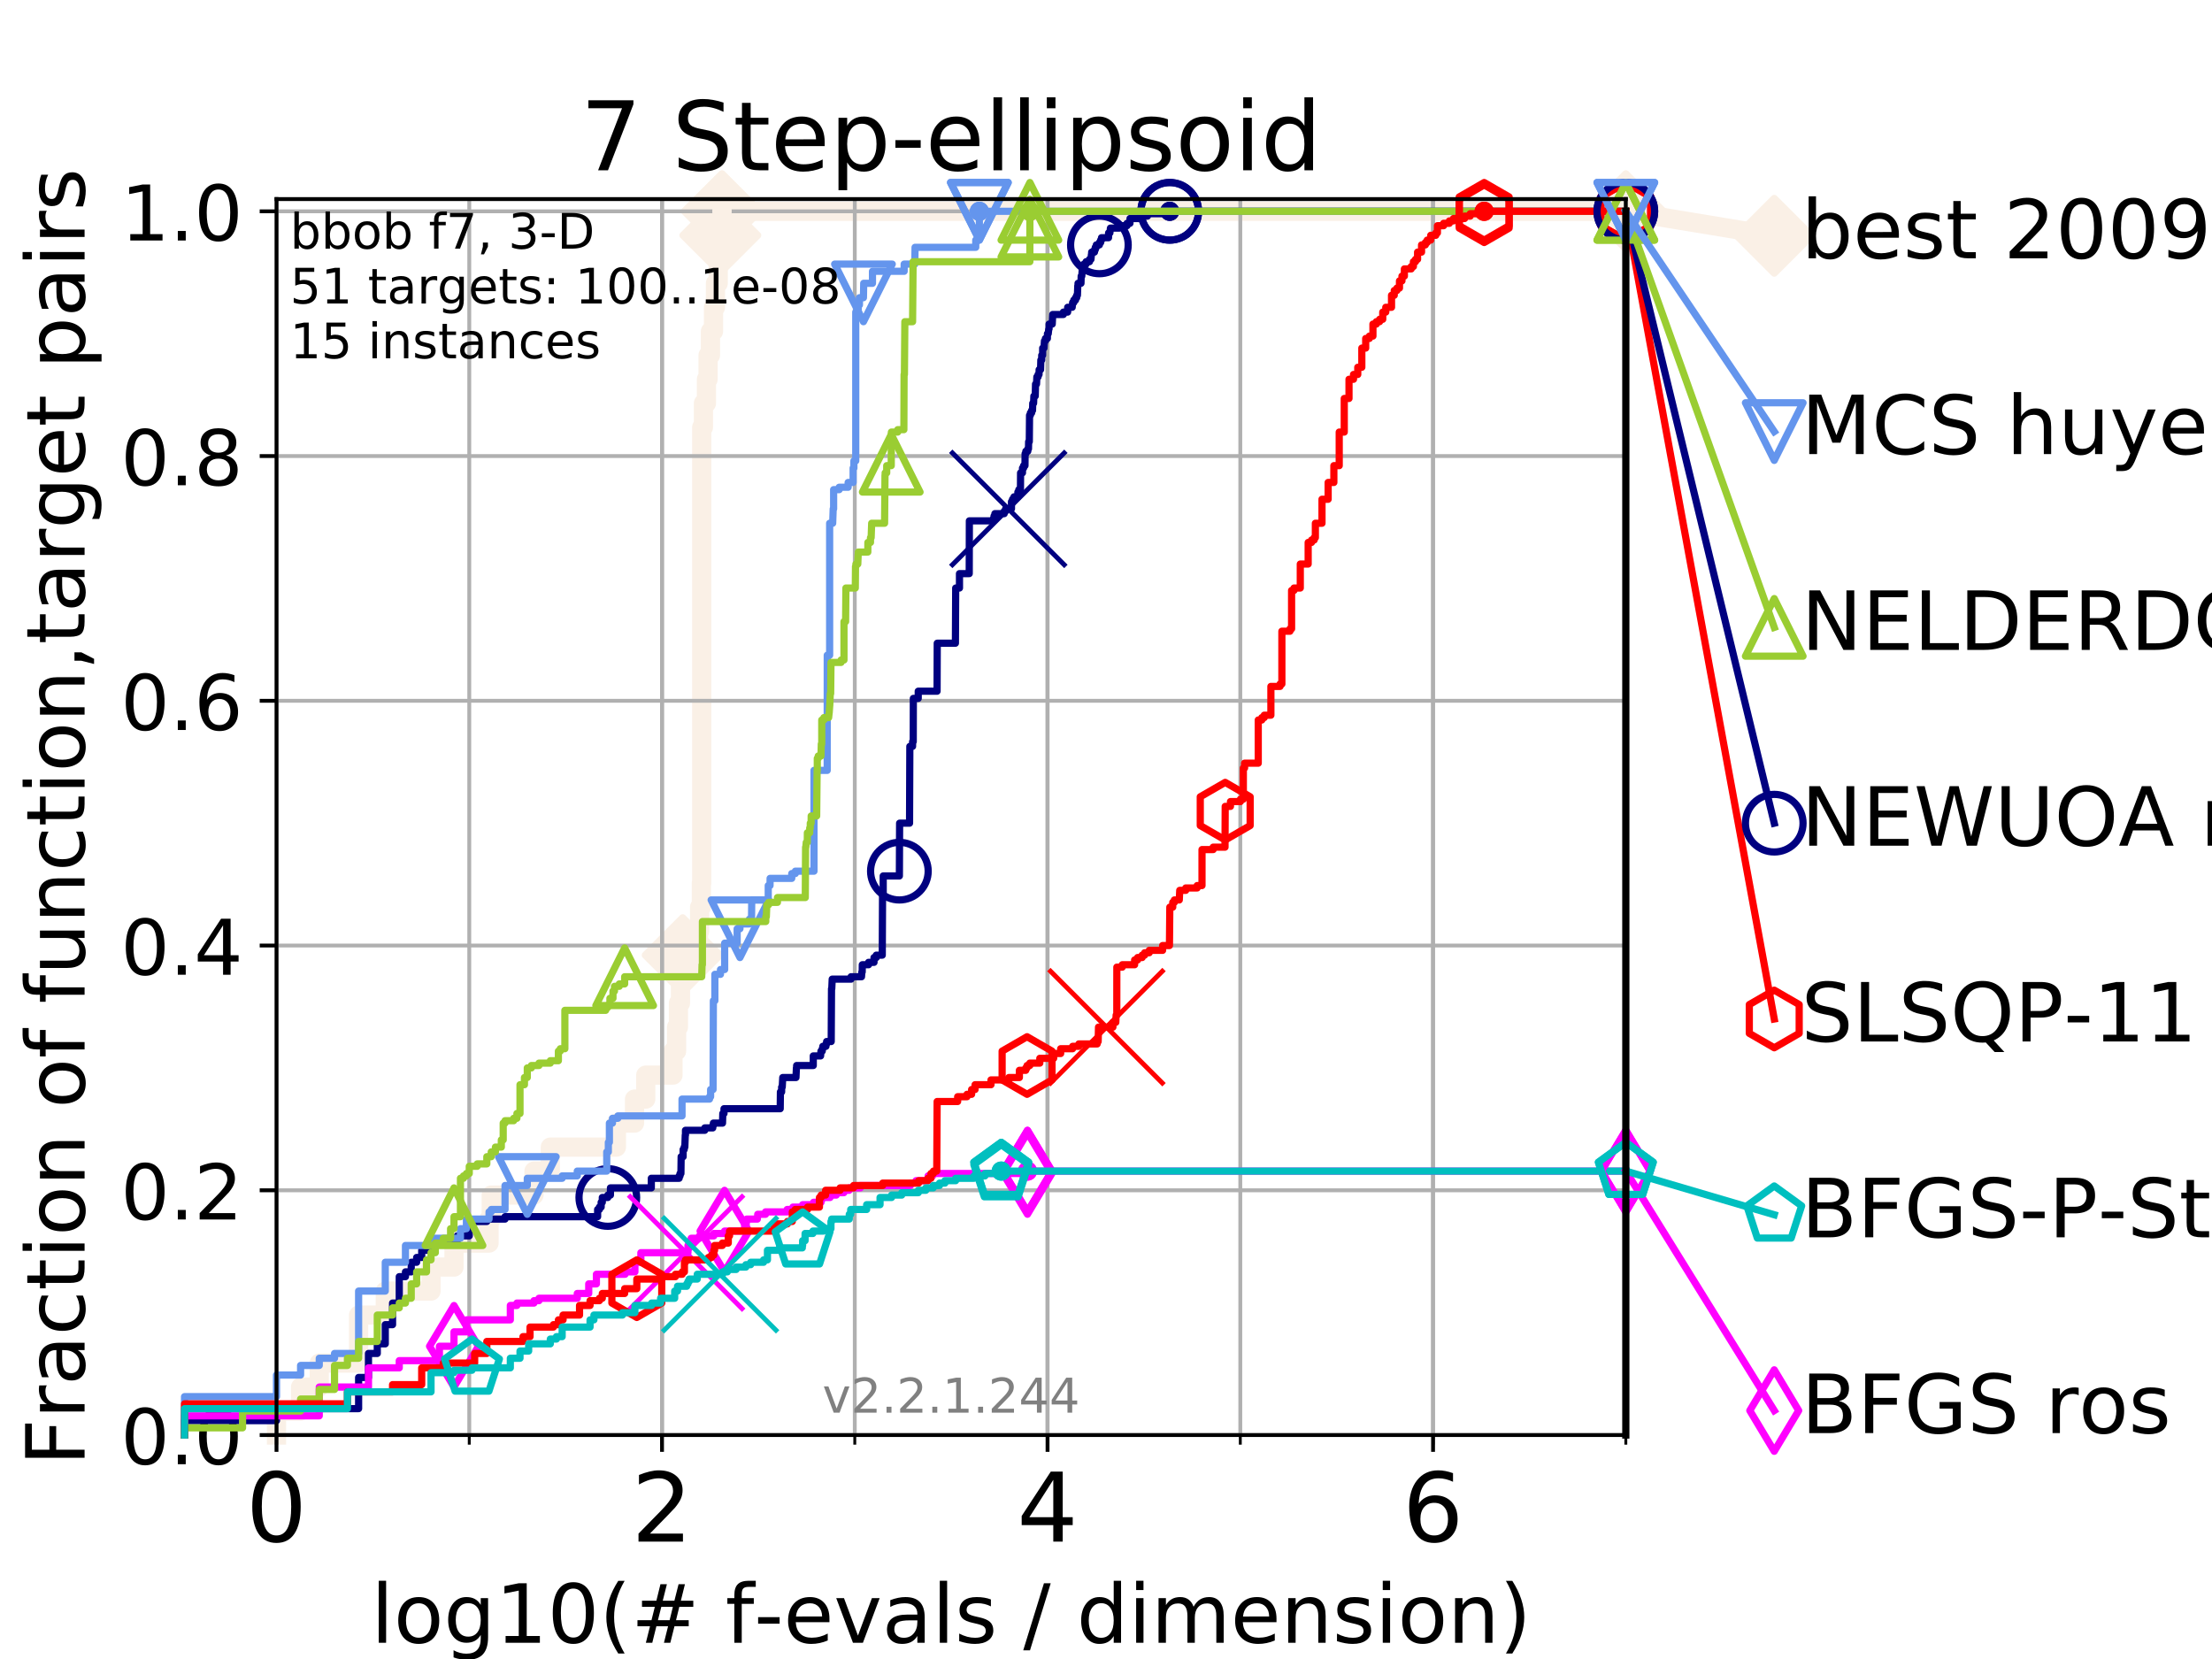 <?xml version="1.0" encoding="utf-8" standalone="no"?>
<!DOCTYPE svg PUBLIC "-//W3C//DTD SVG 1.1//EN"
  "http://www.w3.org/Graphics/SVG/1.1/DTD/svg11.dtd">
<!-- Created with matplotlib (https://matplotlib.org/) -->
<svg height="345.6pt" version="1.1" viewBox="0 0 460.8 345.6" width="460.8pt" xmlns="http://www.w3.org/2000/svg" xmlns:xlink="http://www.w3.org/1999/xlink">
 <defs>
  <style type="text/css">
*{stroke-linecap:butt;stroke-linejoin:round;}
  </style>
 </defs>
 <g id="figure_1">
  <g id="patch_1">
   <path d="M 0 345.6 
L 460.8 345.6 
L 460.8 0 
L 0 0 
z
" style="fill:#ffffff;"/>
  </g>
  <g id="axes_1">
   <g id="patch_2">
    <path d="M 57.6 298.944 
L 338.688 298.944 
L 338.688 41.472 
L 57.6 41.472 
z
" style="fill:#ffffff;"/>
   </g>
   <g id="line2d_1">
    <path d="M 57.6 298.944 
L 57.6 293.946 
L 62.617 293.946 
L 62.617 288.947 
L 66.508 288.947 
L 66.508 283.949 
L 74.705 283.949 
L 74.705 273.952 
L 80.259 273.952 
L 80.259 268.953 
L 89.79 268.953 
L 89.79 263.955 
L 94.576 263.955 
L 94.576 258.956 
L 101.878 258.956 
L 101.878 253.958 
L 102.331 253.958 
L 102.331 248.959 
L 111.239 248.959 
L 111.239 243.961 
L 114.641 243.961 
L 114.641 238.962 
L 128.411 238.962 
L 128.411 233.964 
L 132.182 233.964 
L 132.182 228.965 
L 134.521 228.965 
L 134.521 223.967 
L 140.196 223.967 
L 140.196 218.968 
L 140.944 218.968 
L 140.944 213.97 
L 141.331 213.97 
L 141.331 208.971 
L 141.756 208.971 
L 141.756 203.973 
L 142.216 203.973 
L 142.216 198.974 
L 145.516 198.974 
L 145.516 193.976 
L 145.74 193.976 
L 145.74 188.977 
L 146.107 188.977 
L 146.107 183.979 
L 146.18 183.979 
L 146.18 89.008 
L 146.538 89.008 
L 146.538 84.009 
L 147.165 84.009 
L 147.165 79.011 
L 147.503 79.011 
L 147.503 74.012 
L 147.999 74.012 
L 147.999 69.014 
L 148.639 69.014 
L 148.639 64.015 
L 149.043 64.015 
L 149.043 59.017 
L 149.617 59.017 
L 149.617 54.018 
L 150.057 54.018 
L 150.057 49.02 
L 150.401 49.02 
L 150.401 44.021 
L 338.688 44.021 
" style="fill:none;stroke:#faf0e6;stroke-linecap:square;stroke-width:4;"/>
   </g>
   <g id="line2d_2">
    <defs>
     <path d="M -0 7.778 
L 7.778 0 
L 0 -7.778 
L -7.778 -0 
z
" id="m0416a39b25" style="stroke:#faf0e6;stroke-linejoin:miter;stroke-width:1.5;"/>
    </defs>
    <g>
     <use style="fill:#faf0e6;stroke:#faf0e6;stroke-linejoin:miter;stroke-width:1.5;" x="142.216" xlink:href="#m0416a39b25" y="198.974"/>
     <use style="fill:#faf0e6;stroke:#faf0e6;stroke-linejoin:miter;stroke-width:1.5;" x="150.057" xlink:href="#m0416a39b25" y="49.02"/>
     <use style="fill:#faf0e6;stroke:#faf0e6;stroke-linejoin:miter;stroke-width:1.5;" x="150.401" xlink:href="#m0416a39b25" y="44.021"/>
     <use style="fill:#faf0e6;stroke:#faf0e6;stroke-linejoin:miter;stroke-width:1.5;" x="150.401" xlink:href="#m0416a39b25" y="44.021"/>
     <use style="fill:#faf0e6;stroke:#faf0e6;stroke-linejoin:miter;stroke-width:1.5;" x="338.688" xlink:href="#m0416a39b25" y="44.021"/>
    </g>
   </g>
   <g id="line2d_3">
    <path style="fill:none;stroke:#faf0e6;stroke-linecap:square;stroke-width:4;"/>
    <g/>
   </g>
   <g id="line2d_4">
    <path d="M 338.688 44.021 
L 369.608 49.12 
" style="fill:none;stroke:#faf0e6;stroke-linecap:square;stroke-width:4;"/>
    <g>
     <use style="fill:#faf0e6;stroke:#faf0e6;stroke-linejoin:miter;stroke-width:1.5;" x="338.688" xlink:href="#m0416a39b25" y="44.021"/>
     <use style="fill:#faf0e6;stroke:#faf0e6;stroke-linejoin:miter;stroke-width:1.5;" x="369.608" xlink:href="#m0416a39b25" y="49.12"/>
    </g>
   </g>
   <g id="matplotlib.axis_1">
    <g id="xtick_1">
     <g id="line2d_5">
      <path clip-path="url(#pd56ce97d25)" d="M 57.6 298.944 
L 57.6 41.472 
" style="fill:none;stroke:#b0b0b0;stroke-linecap:square;stroke-width:0.8;"/>
     </g>
     <g id="line2d_6">
      <defs>
       <path d="M 0 0 
L 0 3.5 
" id="mfc08b86c80" style="stroke:#000000;stroke-width:0.8;"/>
      </defs>
      <g>
       <use style="stroke:#000000;stroke-width:0.8;" x="57.6" xlink:href="#mfc08b86c80" y="298.944"/>
      </g>
     </g>
     <g id="text_1">
      <!-- 0 -->
      <defs>
       <path d="M 31.781 66.406 
Q 24.172 66.406 20.328 58.906 
Q 16.5 51.422 16.5 36.375 
Q 16.5 21.391 20.328 13.891 
Q 24.172 6.391 31.781 6.391 
Q 39.453 6.391 43.281 13.891 
Q 47.125 21.391 47.125 36.375 
Q 47.125 51.422 43.281 58.906 
Q 39.453 66.406 31.781 66.406 
z
M 31.781 74.219 
Q 44.047 74.219 50.516 64.516 
Q 56.984 54.828 56.984 36.375 
Q 56.984 17.969 50.516 8.266 
Q 44.047 -1.422 31.781 -1.422 
Q 19.531 -1.422 13.062 8.266 
Q 6.594 17.969 6.594 36.375 
Q 6.594 54.828 13.062 64.516 
Q 19.531 74.219 31.781 74.219 
z
" id="DejaVuSans-48"/>
      </defs>
      <g transform="translate(51.237 321.141)scale(0.2 -0.2)">
       <use xlink:href="#DejaVuSans-48"/>
      </g>
     </g>
    </g>
    <g id="xtick_2">
     <g id="line2d_7">
      <path clip-path="url(#pd56ce97d25)" d="M 137.911 298.944 
L 137.911 41.472 
" style="fill:none;stroke:#b0b0b0;stroke-linecap:square;stroke-width:0.8;"/>
     </g>
     <g id="line2d_8">
      <g>
       <use style="stroke:#000000;stroke-width:0.8;" x="137.911" xlink:href="#mfc08b86c80" y="298.944"/>
      </g>
     </g>
     <g id="text_2">
      <!-- 2 -->
      <defs>
       <path d="M 19.188 8.297 
L 53.609 8.297 
L 53.609 0 
L 7.328 0 
L 7.328 8.297 
Q 12.938 14.109 22.625 23.891 
Q 32.328 33.688 34.812 36.531 
Q 39.547 41.844 41.422 45.531 
Q 43.312 49.219 43.312 52.781 
Q 43.312 58.594 39.234 62.25 
Q 35.156 65.922 28.609 65.922 
Q 23.969 65.922 18.812 64.312 
Q 13.672 62.703 7.812 59.422 
L 7.812 69.391 
Q 13.766 71.781 18.938 73 
Q 24.125 74.219 28.422 74.219 
Q 39.75 74.219 46.484 68.547 
Q 53.219 62.891 53.219 53.422 
Q 53.219 48.922 51.531 44.891 
Q 49.859 40.875 45.406 35.406 
Q 44.188 33.984 37.641 27.219 
Q 31.109 20.453 19.188 8.297 
z
" id="DejaVuSans-50"/>
      </defs>
      <g transform="translate(131.548 321.141)scale(0.2 -0.2)">
       <use xlink:href="#DejaVuSans-50"/>
      </g>
     </g>
    </g>
    <g id="xtick_3">
     <g id="line2d_9">
      <path clip-path="url(#pd56ce97d25)" d="M 218.222 298.944 
L 218.222 41.472 
" style="fill:none;stroke:#b0b0b0;stroke-linecap:square;stroke-width:0.8;"/>
     </g>
     <g id="line2d_10">
      <g>
       <use style="stroke:#000000;stroke-width:0.8;" x="218.222" xlink:href="#mfc08b86c80" y="298.944"/>
      </g>
     </g>
     <g id="text_3">
      <!-- 4 -->
      <defs>
       <path d="M 37.797 64.312 
L 12.891 25.391 
L 37.797 25.391 
z
M 35.203 72.906 
L 47.609 72.906 
L 47.609 25.391 
L 58.016 25.391 
L 58.016 17.188 
L 47.609 17.188 
L 47.609 0 
L 37.797 0 
L 37.797 17.188 
L 4.891 17.188 
L 4.891 26.703 
z
" id="DejaVuSans-52"/>
      </defs>
      <g transform="translate(211.859 321.141)scale(0.2 -0.2)">
       <use xlink:href="#DejaVuSans-52"/>
      </g>
     </g>
    </g>
    <g id="xtick_4">
     <g id="line2d_11">
      <path clip-path="url(#pd56ce97d25)" d="M 298.533 298.944 
L 298.533 41.472 
" style="fill:none;stroke:#b0b0b0;stroke-linecap:square;stroke-width:0.8;"/>
     </g>
     <g id="line2d_12">
      <g>
       <use style="stroke:#000000;stroke-width:0.8;" x="298.533" xlink:href="#mfc08b86c80" y="298.944"/>
      </g>
     </g>
     <g id="text_4">
      <!-- 6 -->
      <defs>
       <path d="M 33.016 40.375 
Q 26.375 40.375 22.484 35.828 
Q 18.609 31.297 18.609 23.391 
Q 18.609 15.531 22.484 10.953 
Q 26.375 6.391 33.016 6.391 
Q 39.656 6.391 43.531 10.953 
Q 47.406 15.531 47.406 23.391 
Q 47.406 31.297 43.531 35.828 
Q 39.656 40.375 33.016 40.375 
z
M 52.594 71.297 
L 52.594 62.312 
Q 48.875 64.062 45.094 64.984 
Q 41.312 65.922 37.594 65.922 
Q 27.828 65.922 22.672 59.328 
Q 17.531 52.734 16.797 39.406 
Q 19.672 43.656 24.016 45.922 
Q 28.375 48.188 33.594 48.188 
Q 44.578 48.188 50.953 41.516 
Q 57.328 34.859 57.328 23.391 
Q 57.328 12.156 50.688 5.359 
Q 44.047 -1.422 33.016 -1.422 
Q 20.359 -1.422 13.672 8.266 
Q 6.984 17.969 6.984 36.375 
Q 6.984 53.656 15.188 63.938 
Q 23.391 74.219 37.203 74.219 
Q 40.922 74.219 44.703 73.484 
Q 48.484 72.75 52.594 71.297 
z
" id="DejaVuSans-54"/>
      </defs>
      <g transform="translate(292.17 321.141)scale(0.2 -0.2)">
       <use xlink:href="#DejaVuSans-54"/>
      </g>
     </g>
    </g>
    <g id="xtick_5">
     <g id="line2d_13">
      <path clip-path="url(#pd56ce97d25)" d="M 57.6 298.944 
L 57.6 41.472 
" style="fill:none;stroke:#b0b0b0;stroke-linecap:square;stroke-width:0.8;"/>
     </g>
     <g id="line2d_14">
      <defs>
       <path d="M 0 0 
L 0 2 
" id="mf0a8784838" style="stroke:#000000;stroke-width:0.6;"/>
      </defs>
      <g>
       <use style="stroke:#000000;stroke-width:0.6;" x="57.6" xlink:href="#mf0a8784838" y="298.944"/>
      </g>
     </g>
    </g>
    <g id="xtick_6">
     <g id="line2d_15">
      <path clip-path="url(#pd56ce97d25)" d="M 97.755 298.944 
L 97.755 41.472 
" style="fill:none;stroke:#b0b0b0;stroke-linecap:square;stroke-width:0.8;"/>
     </g>
     <g id="line2d_16">
      <g>
       <use style="stroke:#000000;stroke-width:0.6;" x="97.755" xlink:href="#mf0a8784838" y="298.944"/>
      </g>
     </g>
    </g>
    <g id="xtick_7">
     <g id="line2d_17">
      <path clip-path="url(#pd56ce97d25)" d="M 137.911 298.944 
L 137.911 41.472 
" style="fill:none;stroke:#b0b0b0;stroke-linecap:square;stroke-width:0.8;"/>
     </g>
     <g id="line2d_18">
      <g>
       <use style="stroke:#000000;stroke-width:0.6;" x="137.911" xlink:href="#mf0a8784838" y="298.944"/>
      </g>
     </g>
    </g>
    <g id="xtick_8">
     <g id="line2d_19">
      <path clip-path="url(#pd56ce97d25)" d="M 178.066 298.944 
L 178.066 41.472 
" style="fill:none;stroke:#b0b0b0;stroke-linecap:square;stroke-width:0.8;"/>
     </g>
     <g id="line2d_20">
      <g>
       <use style="stroke:#000000;stroke-width:0.6;" x="178.066" xlink:href="#mf0a8784838" y="298.944"/>
      </g>
     </g>
    </g>
    <g id="xtick_9">
     <g id="line2d_21">
      <path clip-path="url(#pd56ce97d25)" d="M 218.222 298.944 
L 218.222 41.472 
" style="fill:none;stroke:#b0b0b0;stroke-linecap:square;stroke-width:0.8;"/>
     </g>
     <g id="line2d_22">
      <g>
       <use style="stroke:#000000;stroke-width:0.6;" x="218.222" xlink:href="#mf0a8784838" y="298.944"/>
      </g>
     </g>
    </g>
    <g id="xtick_10">
     <g id="line2d_23">
      <path clip-path="url(#pd56ce97d25)" d="M 258.377 298.944 
L 258.377 41.472 
" style="fill:none;stroke:#b0b0b0;stroke-linecap:square;stroke-width:0.8;"/>
     </g>
     <g id="line2d_24">
      <g>
       <use style="stroke:#000000;stroke-width:0.6;" x="258.377" xlink:href="#mf0a8784838" y="298.944"/>
      </g>
     </g>
    </g>
    <g id="xtick_11">
     <g id="line2d_25">
      <path clip-path="url(#pd56ce97d25)" d="M 298.533 298.944 
L 298.533 41.472 
" style="fill:none;stroke:#b0b0b0;stroke-linecap:square;stroke-width:0.8;"/>
     </g>
     <g id="line2d_26">
      <g>
       <use style="stroke:#000000;stroke-width:0.6;" x="298.533" xlink:href="#mf0a8784838" y="298.944"/>
      </g>
     </g>
    </g>
    <g id="xtick_12">
     <g id="line2d_27">
      <path clip-path="url(#pd56ce97d25)" d="M 338.688 298.944 
L 338.688 41.472 
" style="fill:none;stroke:#b0b0b0;stroke-linecap:square;stroke-width:0.8;"/>
     </g>
     <g id="line2d_28">
      <g>
       <use style="stroke:#000000;stroke-width:0.6;" x="338.688" xlink:href="#mf0a8784838" y="298.944"/>
      </g>
     </g>
    </g>
    <g id="text_5">
     <!-- log10(# f-evals / dimension) -->
     <defs>
      <path d="M 9.422 75.984 
L 18.406 75.984 
L 18.406 0 
L 9.422 0 
z
" id="DejaVuSans-108"/>
      <path d="M 30.609 48.391 
Q 23.391 48.391 19.188 42.75 
Q 14.984 37.109 14.984 27.297 
Q 14.984 17.484 19.156 11.844 
Q 23.344 6.203 30.609 6.203 
Q 37.797 6.203 41.984 11.859 
Q 46.188 17.531 46.188 27.297 
Q 46.188 37.016 41.984 42.703 
Q 37.797 48.391 30.609 48.391 
z
M 30.609 56 
Q 42.328 56 49.016 48.375 
Q 55.719 40.766 55.719 27.297 
Q 55.719 13.875 49.016 6.219 
Q 42.328 -1.422 30.609 -1.422 
Q 18.844 -1.422 12.172 6.219 
Q 5.516 13.875 5.516 27.297 
Q 5.516 40.766 12.172 48.375 
Q 18.844 56 30.609 56 
z
" id="DejaVuSans-111"/>
      <path d="M 45.406 27.984 
Q 45.406 37.75 41.375 43.109 
Q 37.359 48.484 30.078 48.484 
Q 22.859 48.484 18.828 43.109 
Q 14.797 37.75 14.797 27.984 
Q 14.797 18.266 18.828 12.891 
Q 22.859 7.516 30.078 7.516 
Q 37.359 7.516 41.375 12.891 
Q 45.406 18.266 45.406 27.984 
z
M 54.391 6.781 
Q 54.391 -7.172 48.188 -13.984 
Q 42 -20.797 29.203 -20.797 
Q 24.469 -20.797 20.266 -20.094 
Q 16.062 -19.391 12.109 -17.922 
L 12.109 -9.188 
Q 16.062 -11.328 19.922 -12.344 
Q 23.781 -13.375 27.781 -13.375 
Q 36.625 -13.375 41.016 -8.766 
Q 45.406 -4.156 45.406 5.172 
L 45.406 9.625 
Q 42.625 4.781 38.281 2.391 
Q 33.938 0 27.875 0 
Q 17.828 0 11.672 7.656 
Q 5.516 15.328 5.516 27.984 
Q 5.516 40.672 11.672 48.328 
Q 17.828 56 27.875 56 
Q 33.938 56 38.281 53.609 
Q 42.625 51.219 45.406 46.391 
L 45.406 54.688 
L 54.391 54.688 
z
" id="DejaVuSans-103"/>
      <path d="M 12.406 8.297 
L 28.516 8.297 
L 28.516 63.922 
L 10.984 60.406 
L 10.984 69.391 
L 28.422 72.906 
L 38.281 72.906 
L 38.281 8.297 
L 54.391 8.297 
L 54.391 0 
L 12.406 0 
z
" id="DejaVuSans-49"/>
      <path d="M 31 75.875 
Q 24.469 64.656 21.281 53.656 
Q 18.109 42.672 18.109 31.391 
Q 18.109 20.125 21.312 9.062 
Q 24.516 -2 31 -13.188 
L 23.188 -13.188 
Q 15.875 -1.703 12.234 9.375 
Q 8.594 20.453 8.594 31.391 
Q 8.594 42.281 12.203 53.312 
Q 15.828 64.359 23.188 75.875 
z
" id="DejaVuSans-40"/>
      <path d="M 51.125 44 
L 36.922 44 
L 32.812 27.688 
L 47.125 27.688 
z
M 43.797 71.781 
L 38.719 51.516 
L 52.984 51.516 
L 58.109 71.781 
L 65.922 71.781 
L 60.891 51.516 
L 76.125 51.516 
L 76.125 44 
L 58.984 44 
L 54.984 27.688 
L 70.516 27.688 
L 70.516 20.219 
L 53.078 20.219 
L 48 0 
L 40.188 0 
L 45.219 20.219 
L 30.906 20.219 
L 25.875 0 
L 18.016 0 
L 23.094 20.219 
L 7.719 20.219 
L 7.719 27.688 
L 24.906 27.688 
L 29 44 
L 13.281 44 
L 13.281 51.516 
L 30.906 51.516 
L 35.891 71.781 
z
" id="DejaVuSans-35"/>
      <path id="DejaVuSans-32"/>
      <path d="M 37.109 75.984 
L 37.109 68.5 
L 28.516 68.5 
Q 23.688 68.5 21.797 66.547 
Q 19.922 64.594 19.922 59.516 
L 19.922 54.688 
L 34.719 54.688 
L 34.719 47.703 
L 19.922 47.703 
L 19.922 0 
L 10.891 0 
L 10.891 47.703 
L 2.297 47.703 
L 2.297 54.688 
L 10.891 54.688 
L 10.891 58.5 
Q 10.891 67.625 15.141 71.797 
Q 19.391 75.984 28.609 75.984 
z
" id="DejaVuSans-102"/>
      <path d="M 4.891 31.391 
L 31.203 31.391 
L 31.203 23.391 
L 4.891 23.391 
z
" id="DejaVuSans-45"/>
      <path d="M 56.203 29.594 
L 56.203 25.203 
L 14.891 25.203 
Q 15.484 15.922 20.484 11.062 
Q 25.484 6.203 34.422 6.203 
Q 39.594 6.203 44.453 7.469 
Q 49.312 8.734 54.109 11.281 
L 54.109 2.781 
Q 49.266 0.734 44.188 -0.344 
Q 39.109 -1.422 33.891 -1.422 
Q 20.797 -1.422 13.156 6.188 
Q 5.516 13.812 5.516 26.812 
Q 5.516 40.234 12.766 48.109 
Q 20.016 56 32.328 56 
Q 43.359 56 49.781 48.891 
Q 56.203 41.797 56.203 29.594 
z
M 47.219 32.234 
Q 47.125 39.594 43.094 43.984 
Q 39.062 48.391 32.422 48.391 
Q 24.906 48.391 20.391 44.141 
Q 15.875 39.891 15.188 32.172 
z
" id="DejaVuSans-101"/>
      <path d="M 2.984 54.688 
L 12.5 54.688 
L 29.594 8.797 
L 46.688 54.688 
L 56.203 54.688 
L 35.688 0 
L 23.484 0 
z
" id="DejaVuSans-118"/>
      <path d="M 34.281 27.484 
Q 23.391 27.484 19.188 25 
Q 14.984 22.516 14.984 16.5 
Q 14.984 11.719 18.141 8.906 
Q 21.297 6.109 26.703 6.109 
Q 34.188 6.109 38.703 11.406 
Q 43.219 16.703 43.219 25.484 
L 43.219 27.484 
z
M 52.203 31.203 
L 52.203 0 
L 43.219 0 
L 43.219 8.297 
Q 40.141 3.328 35.547 0.953 
Q 30.953 -1.422 24.312 -1.422 
Q 15.922 -1.422 10.953 3.297 
Q 6 8.016 6 15.922 
Q 6 25.141 12.172 29.828 
Q 18.359 34.516 30.609 34.516 
L 43.219 34.516 
L 43.219 35.406 
Q 43.219 41.609 39.141 45 
Q 35.062 48.391 27.688 48.391 
Q 23 48.391 18.547 47.266 
Q 14.109 46.141 10.016 43.891 
L 10.016 52.203 
Q 14.938 54.109 19.578 55.047 
Q 24.219 56 28.609 56 
Q 40.484 56 46.344 49.844 
Q 52.203 43.703 52.203 31.203 
z
" id="DejaVuSans-97"/>
      <path d="M 44.281 53.078 
L 44.281 44.578 
Q 40.484 46.531 36.375 47.5 
Q 32.281 48.484 27.875 48.484 
Q 21.188 48.484 17.844 46.438 
Q 14.5 44.391 14.5 40.281 
Q 14.5 37.156 16.891 35.375 
Q 19.281 33.594 26.516 31.984 
L 29.594 31.297 
Q 39.156 29.25 43.188 25.516 
Q 47.219 21.781 47.219 15.094 
Q 47.219 7.469 41.188 3.016 
Q 35.156 -1.422 24.609 -1.422 
Q 20.219 -1.422 15.453 -0.562 
Q 10.688 0.297 5.422 2 
L 5.422 11.281 
Q 10.406 8.688 15.234 7.391 
Q 20.062 6.109 24.812 6.109 
Q 31.156 6.109 34.562 8.281 
Q 37.984 10.453 37.984 14.406 
Q 37.984 18.062 35.516 20.016 
Q 33.062 21.969 24.703 23.781 
L 21.578 24.516 
Q 13.234 26.266 9.516 29.906 
Q 5.812 33.547 5.812 39.891 
Q 5.812 47.609 11.281 51.797 
Q 16.75 56 26.812 56 
Q 31.781 56 36.172 55.266 
Q 40.578 54.547 44.281 53.078 
z
" id="DejaVuSans-115"/>
      <path d="M 25.391 72.906 
L 33.688 72.906 
L 8.297 -9.281 
L 0 -9.281 
z
" id="DejaVuSans-47"/>
      <path d="M 45.406 46.391 
L 45.406 75.984 
L 54.391 75.984 
L 54.391 0 
L 45.406 0 
L 45.406 8.203 
Q 42.578 3.328 38.25 0.953 
Q 33.938 -1.422 27.875 -1.422 
Q 17.969 -1.422 11.734 6.484 
Q 5.516 14.406 5.516 27.297 
Q 5.516 40.188 11.734 48.094 
Q 17.969 56 27.875 56 
Q 33.938 56 38.25 53.625 
Q 42.578 51.266 45.406 46.391 
z
M 14.797 27.297 
Q 14.797 17.391 18.875 11.75 
Q 22.953 6.109 30.078 6.109 
Q 37.203 6.109 41.297 11.75 
Q 45.406 17.391 45.406 27.297 
Q 45.406 37.203 41.297 42.844 
Q 37.203 48.484 30.078 48.484 
Q 22.953 48.484 18.875 42.844 
Q 14.797 37.203 14.797 27.297 
z
" id="DejaVuSans-100"/>
      <path d="M 9.422 54.688 
L 18.406 54.688 
L 18.406 0 
L 9.422 0 
z
M 9.422 75.984 
L 18.406 75.984 
L 18.406 64.594 
L 9.422 64.594 
z
" id="DejaVuSans-105"/>
      <path d="M 52 44.188 
Q 55.375 50.25 60.062 53.125 
Q 64.75 56 71.094 56 
Q 79.641 56 84.281 50.016 
Q 88.922 44.047 88.922 33.016 
L 88.922 0 
L 79.891 0 
L 79.891 32.719 
Q 79.891 40.578 77.094 44.375 
Q 74.312 48.188 68.609 48.188 
Q 61.625 48.188 57.562 43.547 
Q 53.516 38.922 53.516 30.906 
L 53.516 0 
L 44.484 0 
L 44.484 32.719 
Q 44.484 40.625 41.703 44.406 
Q 38.922 48.188 33.109 48.188 
Q 26.219 48.188 22.156 43.531 
Q 18.109 38.875 18.109 30.906 
L 18.109 0 
L 9.078 0 
L 9.078 54.688 
L 18.109 54.688 
L 18.109 46.188 
Q 21.188 51.219 25.484 53.609 
Q 29.781 56 35.688 56 
Q 41.656 56 45.828 52.969 
Q 50 49.953 52 44.188 
z
" id="DejaVuSans-109"/>
      <path d="M 54.891 33.016 
L 54.891 0 
L 45.906 0 
L 45.906 32.719 
Q 45.906 40.484 42.875 44.328 
Q 39.844 48.188 33.797 48.188 
Q 26.516 48.188 22.312 43.547 
Q 18.109 38.922 18.109 30.906 
L 18.109 0 
L 9.078 0 
L 9.078 54.688 
L 18.109 54.688 
L 18.109 46.188 
Q 21.344 51.125 25.703 53.562 
Q 30.078 56 35.797 56 
Q 45.219 56 50.047 50.172 
Q 54.891 44.344 54.891 33.016 
z
" id="DejaVuSans-110"/>
      <path d="M 8.016 75.875 
L 15.828 75.875 
Q 23.141 64.359 26.781 53.312 
Q 30.422 42.281 30.422 31.391 
Q 30.422 20.453 26.781 9.375 
Q 23.141 -1.703 15.828 -13.188 
L 8.016 -13.188 
Q 14.5 -2 17.703 9.062 
Q 20.906 20.125 20.906 31.391 
Q 20.906 42.672 17.703 53.656 
Q 14.5 64.656 8.016 75.875 
z
" id="DejaVuSans-41"/>
     </defs>
     <g transform="translate(77.303 342.218)scale(0.17 -0.17)">
      <use xlink:href="#DejaVuSans-108"/>
      <use x="27.783" xlink:href="#DejaVuSans-111"/>
      <use x="88.965" xlink:href="#DejaVuSans-103"/>
      <use x="152.441" xlink:href="#DejaVuSans-49"/>
      <use x="216.064" xlink:href="#DejaVuSans-48"/>
      <use x="279.688" xlink:href="#DejaVuSans-40"/>
      <use x="318.701" xlink:href="#DejaVuSans-35"/>
      <use x="402.49" xlink:href="#DejaVuSans-32"/>
      <use x="434.277" xlink:href="#DejaVuSans-102"/>
      <use x="469.404" xlink:href="#DejaVuSans-45"/>
      <use x="505.488" xlink:href="#DejaVuSans-101"/>
      <use x="567.012" xlink:href="#DejaVuSans-118"/>
      <use x="626.191" xlink:href="#DejaVuSans-97"/>
      <use x="687.471" xlink:href="#DejaVuSans-108"/>
      <use x="715.254" xlink:href="#DejaVuSans-115"/>
      <use x="767.354" xlink:href="#DejaVuSans-32"/>
      <use x="799.141" xlink:href="#DejaVuSans-47"/>
      <use x="832.832" xlink:href="#DejaVuSans-32"/>
      <use x="864.619" xlink:href="#DejaVuSans-100"/>
      <use x="928.096" xlink:href="#DejaVuSans-105"/>
      <use x="955.879" xlink:href="#DejaVuSans-109"/>
      <use x="1053.291" xlink:href="#DejaVuSans-101"/>
      <use x="1114.814" xlink:href="#DejaVuSans-110"/>
      <use x="1178.193" xlink:href="#DejaVuSans-115"/>
      <use x="1230.293" xlink:href="#DejaVuSans-105"/>
      <use x="1258.076" xlink:href="#DejaVuSans-111"/>
      <use x="1319.258" xlink:href="#DejaVuSans-110"/>
      <use x="1382.637" xlink:href="#DejaVuSans-41"/>
     </g>
    </g>
   </g>
   <g id="matplotlib.axis_2">
    <g id="ytick_1">
     <g id="line2d_29">
      <path clip-path="url(#pd56ce97d25)" d="M 57.6 298.944 
L 338.688 298.944 
" style="fill:none;stroke:#b0b0b0;stroke-linecap:square;stroke-width:0.8;"/>
     </g>
     <g id="line2d_30">
      <defs>
       <path d="M 0 0 
L -3.5 0 
" id="m263d261001" style="stroke:#000000;stroke-width:0.8;"/>
      </defs>
      <g>
       <use style="stroke:#000000;stroke-width:0.8;" x="57.6" xlink:href="#m263d261001" y="298.944"/>
      </g>
     </g>
     <g id="text_6">
      <!-- 0.0 -->
      <defs>
       <path d="M 10.688 12.406 
L 21 12.406 
L 21 0 
L 10.688 0 
z
" id="DejaVuSans-46"/>
      </defs>
      <g transform="translate(25.155 305.023)scale(0.16 -0.16)">
       <use xlink:href="#DejaVuSans-48"/>
       <use x="63.623" xlink:href="#DejaVuSans-46"/>
       <use x="95.41" xlink:href="#DejaVuSans-48"/>
      </g>
     </g>
    </g>
    <g id="ytick_2">
     <g id="line2d_31">
      <path clip-path="url(#pd56ce97d25)" d="M 57.6 247.959 
L 338.688 247.959 
" style="fill:none;stroke:#b0b0b0;stroke-linecap:square;stroke-width:0.8;"/>
     </g>
     <g id="line2d_32">
      <g>
       <use style="stroke:#000000;stroke-width:0.8;" x="57.6" xlink:href="#m263d261001" y="247.959"/>
      </g>
     </g>
     <g id="text_7">
      <!-- 0.2 -->
      <g transform="translate(25.155 254.038)scale(0.16 -0.16)">
       <use xlink:href="#DejaVuSans-48"/>
       <use x="63.623" xlink:href="#DejaVuSans-46"/>
       <use x="95.41" xlink:href="#DejaVuSans-50"/>
      </g>
     </g>
    </g>
    <g id="ytick_3">
     <g id="line2d_33">
      <path clip-path="url(#pd56ce97d25)" d="M 57.6 196.975 
L 338.688 196.975 
" style="fill:none;stroke:#b0b0b0;stroke-linecap:square;stroke-width:0.8;"/>
     </g>
     <g id="line2d_34">
      <g>
       <use style="stroke:#000000;stroke-width:0.8;" x="57.6" xlink:href="#m263d261001" y="196.975"/>
      </g>
     </g>
     <g id="text_8">
      <!-- 0.4 -->
      <g transform="translate(25.155 203.054)scale(0.16 -0.16)">
       <use xlink:href="#DejaVuSans-48"/>
       <use x="63.623" xlink:href="#DejaVuSans-46"/>
       <use x="95.41" xlink:href="#DejaVuSans-52"/>
      </g>
     </g>
    </g>
    <g id="ytick_4">
     <g id="line2d_35">
      <path clip-path="url(#pd56ce97d25)" d="M 57.6 145.99 
L 338.688 145.99 
" style="fill:none;stroke:#b0b0b0;stroke-linecap:square;stroke-width:0.8;"/>
     </g>
     <g id="line2d_36">
      <g>
       <use style="stroke:#000000;stroke-width:0.8;" x="57.6" xlink:href="#m263d261001" y="145.99"/>
      </g>
     </g>
     <g id="text_9">
      <!-- 0.6 -->
      <g transform="translate(25.155 152.069)scale(0.16 -0.16)">
       <use xlink:href="#DejaVuSans-48"/>
       <use x="63.623" xlink:href="#DejaVuSans-46"/>
       <use x="95.41" xlink:href="#DejaVuSans-54"/>
      </g>
     </g>
    </g>
    <g id="ytick_5">
     <g id="line2d_37">
      <path clip-path="url(#pd56ce97d25)" d="M 57.6 95.006 
L 338.688 95.006 
" style="fill:none;stroke:#b0b0b0;stroke-linecap:square;stroke-width:0.8;"/>
     </g>
     <g id="line2d_38">
      <g>
       <use style="stroke:#000000;stroke-width:0.8;" x="57.6" xlink:href="#m263d261001" y="95.006"/>
      </g>
     </g>
     <g id="text_10">
      <!-- 0.8 -->
      <defs>
       <path d="M 31.781 34.625 
Q 24.75 34.625 20.719 30.859 
Q 16.703 27.094 16.703 20.516 
Q 16.703 13.922 20.719 10.156 
Q 24.75 6.391 31.781 6.391 
Q 38.812 6.391 42.859 10.172 
Q 46.922 13.969 46.922 20.516 
Q 46.922 27.094 42.891 30.859 
Q 38.875 34.625 31.781 34.625 
z
M 21.922 38.812 
Q 15.578 40.375 12.031 44.719 
Q 8.5 49.078 8.5 55.328 
Q 8.5 64.062 14.719 69.141 
Q 20.953 74.219 31.781 74.219 
Q 42.672 74.219 48.875 69.141 
Q 55.078 64.062 55.078 55.328 
Q 55.078 49.078 51.531 44.719 
Q 48 40.375 41.703 38.812 
Q 48.828 37.156 52.797 32.312 
Q 56.781 27.484 56.781 20.516 
Q 56.781 9.906 50.312 4.234 
Q 43.844 -1.422 31.781 -1.422 
Q 19.734 -1.422 13.25 4.234 
Q 6.781 9.906 6.781 20.516 
Q 6.781 27.484 10.781 32.312 
Q 14.797 37.156 21.922 38.812 
z
M 18.312 54.391 
Q 18.312 48.734 21.844 45.562 
Q 25.391 42.391 31.781 42.391 
Q 38.141 42.391 41.719 45.562 
Q 45.312 48.734 45.312 54.391 
Q 45.312 60.062 41.719 63.234 
Q 38.141 66.406 31.781 66.406 
Q 25.391 66.406 21.844 63.234 
Q 18.312 60.062 18.312 54.391 
z
" id="DejaVuSans-56"/>
      </defs>
      <g transform="translate(25.155 101.085)scale(0.16 -0.16)">
       <use xlink:href="#DejaVuSans-48"/>
       <use x="63.623" xlink:href="#DejaVuSans-46"/>
       <use x="95.41" xlink:href="#DejaVuSans-56"/>
      </g>
     </g>
    </g>
    <g id="ytick_6">
     <g id="line2d_39">
      <path clip-path="url(#pd56ce97d25)" d="M 57.6 44.021 
L 338.688 44.021 
" style="fill:none;stroke:#b0b0b0;stroke-linecap:square;stroke-width:0.8;"/>
     </g>
     <g id="line2d_40">
      <g>
       <use style="stroke:#000000;stroke-width:0.8;" x="57.6" xlink:href="#m263d261001" y="44.021"/>
      </g>
     </g>
     <g id="text_11">
      <!-- 1.0 -->
      <g transform="translate(25.155 50.1)scale(0.16 -0.16)">
       <use xlink:href="#DejaVuSans-49"/>
       <use x="63.623" xlink:href="#DejaVuSans-46"/>
       <use x="95.41" xlink:href="#DejaVuSans-48"/>
      </g>
     </g>
    </g>
    <g id="text_12">
     <!-- Fraction of function,target pairs -->
     <defs>
      <path d="M 9.812 72.906 
L 51.703 72.906 
L 51.703 64.594 
L 19.672 64.594 
L 19.672 43.109 
L 48.578 43.109 
L 48.578 34.812 
L 19.672 34.812 
L 19.672 0 
L 9.812 0 
z
" id="DejaVuSans-70"/>
      <path d="M 41.109 46.297 
Q 39.594 47.172 37.812 47.578 
Q 36.031 48 33.891 48 
Q 26.266 48 22.188 43.047 
Q 18.109 38.094 18.109 28.812 
L 18.109 0 
L 9.078 0 
L 9.078 54.688 
L 18.109 54.688 
L 18.109 46.188 
Q 20.953 51.172 25.484 53.578 
Q 30.031 56 36.531 56 
Q 37.453 56 38.578 55.875 
Q 39.703 55.766 41.062 55.516 
z
" id="DejaVuSans-114"/>
      <path d="M 48.781 52.594 
L 48.781 44.188 
Q 44.969 46.297 41.141 47.344 
Q 37.312 48.391 33.406 48.391 
Q 24.656 48.391 19.812 42.844 
Q 14.984 37.312 14.984 27.297 
Q 14.984 17.281 19.812 11.734 
Q 24.656 6.203 33.406 6.203 
Q 37.312 6.203 41.141 7.25 
Q 44.969 8.297 48.781 10.406 
L 48.781 2.094 
Q 45.016 0.344 40.984 -0.531 
Q 36.969 -1.422 32.422 -1.422 
Q 20.062 -1.422 12.781 6.344 
Q 5.516 14.109 5.516 27.297 
Q 5.516 40.672 12.859 48.328 
Q 20.219 56 33.016 56 
Q 37.156 56 41.109 55.141 
Q 45.062 54.297 48.781 52.594 
z
" id="DejaVuSans-99"/>
      <path d="M 18.312 70.219 
L 18.312 54.688 
L 36.812 54.688 
L 36.812 47.703 
L 18.312 47.703 
L 18.312 18.016 
Q 18.312 11.328 20.141 9.422 
Q 21.969 7.516 27.594 7.516 
L 36.812 7.516 
L 36.812 0 
L 27.594 0 
Q 17.188 0 13.234 3.875 
Q 9.281 7.766 9.281 18.016 
L 9.281 47.703 
L 2.688 47.703 
L 2.688 54.688 
L 9.281 54.688 
L 9.281 70.219 
z
" id="DejaVuSans-116"/>
      <path d="M 8.5 21.578 
L 8.5 54.688 
L 17.484 54.688 
L 17.484 21.922 
Q 17.484 14.156 20.5 10.266 
Q 23.531 6.391 29.594 6.391 
Q 36.859 6.391 41.078 11.031 
Q 45.312 15.672 45.312 23.688 
L 45.312 54.688 
L 54.297 54.688 
L 54.297 0 
L 45.312 0 
L 45.312 8.406 
Q 42.047 3.422 37.719 1 
Q 33.406 -1.422 27.688 -1.422 
Q 18.266 -1.422 13.375 4.438 
Q 8.5 10.297 8.5 21.578 
z
M 31.109 56 
z
" id="DejaVuSans-117"/>
      <path d="M 11.719 12.406 
L 22.016 12.406 
L 22.016 4 
L 14.016 -11.625 
L 7.719 -11.625 
L 11.719 4 
z
" id="DejaVuSans-44"/>
      <path d="M 18.109 8.203 
L 18.109 -20.797 
L 9.078 -20.797 
L 9.078 54.688 
L 18.109 54.688 
L 18.109 46.391 
Q 20.953 51.266 25.266 53.625 
Q 29.594 56 35.594 56 
Q 45.562 56 51.781 48.094 
Q 58.016 40.188 58.016 27.297 
Q 58.016 14.406 51.781 6.484 
Q 45.562 -1.422 35.594 -1.422 
Q 29.594 -1.422 25.266 0.953 
Q 20.953 3.328 18.109 8.203 
z
M 48.688 27.297 
Q 48.688 37.203 44.609 42.844 
Q 40.531 48.484 33.406 48.484 
Q 26.266 48.484 22.188 42.844 
Q 18.109 37.203 18.109 27.297 
Q 18.109 17.391 22.188 11.75 
Q 26.266 6.109 33.406 6.109 
Q 40.531 6.109 44.609 11.75 
Q 48.688 17.391 48.688 27.297 
z
" id="DejaVuSans-112"/>
     </defs>
     <g transform="translate(17.62 305.347)rotate(-90)scale(0.17 -0.17)">
      <use xlink:href="#DejaVuSans-70"/>
      <use x="57.41" xlink:href="#DejaVuSans-114"/>
      <use x="98.523" xlink:href="#DejaVuSans-97"/>
      <use x="159.803" xlink:href="#DejaVuSans-99"/>
      <use x="214.783" xlink:href="#DejaVuSans-116"/>
      <use x="253.992" xlink:href="#DejaVuSans-105"/>
      <use x="281.775" xlink:href="#DejaVuSans-111"/>
      <use x="342.957" xlink:href="#DejaVuSans-110"/>
      <use x="406.336" xlink:href="#DejaVuSans-32"/>
      <use x="438.123" xlink:href="#DejaVuSans-111"/>
      <use x="499.305" xlink:href="#DejaVuSans-102"/>
      <use x="534.51" xlink:href="#DejaVuSans-32"/>
      <use x="566.297" xlink:href="#DejaVuSans-102"/>
      <use x="601.502" xlink:href="#DejaVuSans-117"/>
      <use x="664.881" xlink:href="#DejaVuSans-110"/>
      <use x="728.26" xlink:href="#DejaVuSans-99"/>
      <use x="783.24" xlink:href="#DejaVuSans-116"/>
      <use x="822.449" xlink:href="#DejaVuSans-105"/>
      <use x="850.232" xlink:href="#DejaVuSans-111"/>
      <use x="911.414" xlink:href="#DejaVuSans-110"/>
      <use x="974.793" xlink:href="#DejaVuSans-44"/>
      <use x="1006.58" xlink:href="#DejaVuSans-116"/>
      <use x="1045.789" xlink:href="#DejaVuSans-97"/>
      <use x="1107.068" xlink:href="#DejaVuSans-114"/>
      <use x="1148.166" xlink:href="#DejaVuSans-103"/>
      <use x="1211.643" xlink:href="#DejaVuSans-101"/>
      <use x="1273.166" xlink:href="#DejaVuSans-116"/>
      <use x="1312.375" xlink:href="#DejaVuSans-32"/>
      <use x="1344.162" xlink:href="#DejaVuSans-112"/>
      <use x="1407.639" xlink:href="#DejaVuSans-97"/>
      <use x="1468.918" xlink:href="#DejaVuSans-105"/>
      <use x="1496.701" xlink:href="#DejaVuSans-114"/>
      <use x="1537.814" xlink:href="#DejaVuSans-115"/>
     </g>
    </g>
   </g>
   <g id="line2d_41">
    <defs>
     <path d="M 0 1.5 
C 0.398 1.5 0.779 1.342 1.061 1.061 
C 1.342 0.779 1.5 0.398 1.5 0 
C 1.5 -0.398 1.342 -0.779 1.061 -1.061 
C 0.779 -1.342 0.398 -1.5 0 -1.5 
C -0.398 -1.5 -0.779 -1.342 -1.061 -1.061 
C -1.342 -0.779 -1.5 -0.398 -1.5 0 
C -1.5 0.398 -1.342 0.779 -1.061 1.061 
C -0.779 1.342 -0.398 1.5 0 1.5 
z
" id="m4eeb412bd6" style="stroke:#faf0e6;"/>
    </defs>
    <g>
     <use style="fill:#faf0e6;stroke:#faf0e6;" x="150.401" xlink:href="#m4eeb412bd6" y="44.021"/>
     <use style="fill:#faf0e6;stroke:#faf0e6;" x="150.401" xlink:href="#m4eeb412bd6" y="44.021"/>
    </g>
   </g>
   <g id="line2d_42">
    <defs>
     <path d="M 0 1.5 
C 0.398 1.5 0.779 1.342 1.061 1.061 
C 1.342 0.779 1.5 0.398 1.5 0 
C 1.5 -0.398 1.342 -0.779 1.061 -1.061 
C 0.779 -1.342 0.398 -1.5 0 -1.5 
C -0.398 -1.5 -0.779 -1.342 -1.061 -1.061 
C -1.342 -0.779 -1.5 -0.398 -1.5 0 
C -1.5 0.398 -1.342 0.779 -1.061 1.061 
C -0.779 1.342 -0.398 1.5 0 1.5 
z
" id="mb3184fba02" style="stroke:#000080;"/>
    </defs>
    <g>
     <use style="fill:#000080;stroke:#000080;" x="243.677" xlink:href="#mb3184fba02" y="44.021"/>
     <use style="fill:#000080;stroke:#000080;" x="243.677" xlink:href="#mb3184fba02" y="44.021"/>
    </g>
   </g>
   <g id="line2d_43">
    <path d="M 38.441 298.944 
L 38.441 295.945 
L 57.6 295.945 
L 57.6 293.446 
L 74.705 293.446 
L 74.705 286.948 
L 76.759 286.948 
L 76.759 281.949 
L 78.596 281.949 
L 78.596 279.95 
L 80.259 279.95 
L 80.259 275.951 
L 81.776 275.951 
L 81.776 271.452 
L 83.172 271.452 
L 83.172 265.954 
L 84.464 265.954 
L 84.464 264.954 
L 85.667 264.954 
L 85.667 262.955 
L 86.793 262.955 
L 86.793 261.955 
L 87.85 261.955 
L 87.85 260.456 
L 88.847 260.456 
L 88.847 259.956 
L 89.79 259.956 
L 89.79 258.956 
L 91.535 258.956 
L 91.535 258.456 
L 95.26 258.456 
L 95.26 257.457 
L 97.755 257.457 
L 97.755 254.457 
L 101.413 254.457 
L 101.413 253.958 
L 105.21 253.958 
L 105.21 253.458 
L 124.495 253.458 
L 124.495 251.958 
L 124.867 251.958 
L 124.867 251.458 
L 125.232 251.458 
L 125.232 250.459 
L 125.471 250.459 
L 125.471 249.459 
L 126.618 249.459 
L 126.618 248.959 
L 127.165 248.959 
L 127.165 247.46 
L 135.682 247.46 
L 135.682 245.46 
L 141.474 245.46 
L 141.474 244.96 
L 141.662 244.96 
L 141.662 244.461 
L 141.849 244.461 
L 141.895 240.962 
L 142.307 240.962 
L 142.307 239.462 
L 142.531 239.462 
L 142.531 238.962 
L 142.664 238.962 
L 142.753 236.463 
L 142.797 236.463 
L 142.797 235.463 
L 146.819 235.463 
L 146.819 234.963 
L 148.481 234.963 
L 148.481 234.464 
L 148.608 234.464 
L 148.608 233.964 
L 150.514 233.964 
L 150.571 231.964 
L 150.822 231.964 
L 150.822 230.965 
L 162.532 230.965 
L 162.574 227.466 
L 162.827 227.466 
L 162.827 226.466 
L 162.952 226.466 
L 163.062 224.467 
L 165.815 224.467 
L 165.908 222.467 
L 165.955 222.467 
L 165.955 221.967 
L 169.418 221.967 
L 169.418 219.968 
L 170.943 219.968 
L 171.021 218.968 
L 171.289 218.968 
L 171.289 218.468 
L 171.409 218.468 
L 171.409 217.969 
L 172.061 217.969 
L 172.061 217.469 
L 172.2 217.469 
L 172.2 216.969 
L 173.157 216.969 
L 173.219 205.972 
L 173.273 205.972 
L 173.364 203.973 
L 177.288 203.973 
L 177.288 203.473 
L 179.468 203.473 
L 179.537 202.473 
L 179.612 202.473 
L 179.633 200.974 
L 180.938 200.974 
L 180.938 200.474 
L 182.074 200.474 
L 182.074 199.474 
L 182.548 199.474 
L 182.548 198.974 
L 183.792 198.974 
L 183.851 186.478 
L 183.988 186.478 
L 183.988 182.479 
L 187.358 182.479 
L 187.405 171.483 
L 189.476 171.483 
L 189.536 155.487 
L 190.102 155.487 
L 190.114 154.488 
L 190.244 154.488 
L 190.267 145.49 
L 191.283 145.49 
L 191.283 143.991 
L 195.21 143.991 
L 195.245 133.994 
L 199.03 133.994 
L 199.089 122.497 
L 199.877 122.497 
L 199.877 119.498 
L 201.908 119.498 
L 201.936 108.502 
L 206.941 108.502 
L 206.941 108.002 
L 207.077 108.002 
L 207.077 107.502 
L 207.257 107.502 
L 207.257 107.002 
L 209.197 107.002 
L 209.197 106.502 
L 209.495 106.502 
L 209.495 106.002 
L 210.708 106.002 
L 210.708 104.503 
L 210.929 104.503 
L 210.929 104.003 
L 211.235 104.003 
L 211.235 103.503 
L 212.036 103.503 
L 212.041 102.504 
L 212.244 102.504 
L 212.244 102.004 
L 212.58 102.004 
L 212.604 98.505 
L 213 98.505 
L 213.001 97.505 
L 213.236 97.505 
L 213.236 97.005 
L 213.521 97.005 
L 213.548 94.506 
L 213.703 94.506 
L 213.703 94.006 
L 214.106 94.006 
L 214.106 93.506 
L 214.251 93.506 
L 214.283 92.007 
L 214.422 92.007 
L 214.473 86.508 
L 214.648 86.508 
L 214.648 86.009 
L 214.906 86.009 
L 214.906 85.509 
L 215.092 85.509 
L 215.139 84.009 
L 215.315 84.009 
L 215.374 82.51 
L 215.658 82.51 
L 215.72 80.01 
L 215.926 80.01 
L 215.996 78.511 
L 216.25 78.511 
L 216.25 78.011 
L 216.45 78.011 
L 216.471 77.011 
L 216.767 77.011 
L 216.824 75.012 
L 217.005 75.012 
L 217.007 74.012 
L 217.196 74.012 
L 217.206 72.513 
L 217.483 72.513 
L 217.578 71.013 
L 217.782 71.013 
L 217.782 70.513 
L 218.187 70.513 
L 218.2 69.514 
L 218.366 69.514 
L 218.474 68.514 
L 218.537 68.514 
L 218.537 67.514 
L 219.201 67.514 
L 219.298 65.515 
L 221.521 65.515 
L 221.521 65.015 
L 222.412 65.015 
L 222.415 64.015 
L 223.357 64.015 
L 223.448 63.015 
L 223.693 63.015 
L 223.693 62.516 
L 224.051 62.516 
L 224.051 62.016 
L 224.298 62.016 
L 224.298 61.516 
L 224.448 61.516 
L 224.521 59.517 
L 224.573 59.517 
L 224.573 59.017 
L 225.188 59.017 
L 225.229 57.517 
L 225.358 57.517 
L 225.462 56.018 
L 225.629 56.018 
L 225.629 55.518 
L 225.8 55.518 
L 225.8 55.018 
L 226.26 55.018 
L 226.26 54.518 
L 226.963 54.518 
L 226.963 54.018 
L 227.268 54.018 
L 227.363 53.019 
L 227.412 53.019 
L 227.412 52.519 
L 227.999 52.519 
L 227.999 52.019 
L 228.171 52.019 
L 228.171 51.519 
L 228.38 51.519 
L 228.38 51.019 
L 229.025 51.019 
L 229.025 50.519 
L 229.286 50.519 
L 229.286 50.019 
L 229.467 50.019 
L 229.467 49.52 
L 230.926 49.52 
L 230.937 48.52 
L 231.211 48.52 
L 231.322 47.52 
L 233.151 47.52 
L 233.151 47.02 
L 234.779 47.02 
L 234.779 46.52 
L 235.392 46.52 
L 235.403 45.521 
L 237.517 45.521 
L 237.517 45.021 
L 239.045 45.021 
L 239.045 44.521 
L 243.677 44.521 
L 243.677 44.021 
L 338.688 44.021 
L 338.688 44.021 
" style="fill:none;stroke:#000080;stroke-linecap:square;stroke-width:1.5;"/>
   </g>
   <g id="line2d_44">
    <defs>
     <path d="M 0 6 
C 1.591 6 3.117 5.368 4.243 4.243 
C 5.368 3.117 6 1.591 6 0 
C 6 -1.591 5.368 -3.117 4.243 -4.243 
C 3.117 -5.368 1.591 -6 0 -6 
C -1.591 -6 -3.117 -5.368 -4.243 -4.243 
C -5.368 -3.117 -6 -1.591 -6 0 
C -6 1.591 -5.368 3.117 -4.243 4.243 
C -3.117 5.368 -1.591 6 0 6 
z
" id="m4175991e0b" style="stroke:#000080;stroke-width:1.5;"/>
    </defs>
    <g>
     <use style="fill-opacity:0;stroke:#000080;stroke-width:1.5;" x="126.618" xlink:href="#m4175991e0b" y="249.459"/>
     <use style="fill-opacity:0;stroke:#000080;stroke-width:1.5;" x="187.358" xlink:href="#m4175991e0b" y="181.48"/>
     <use style="fill-opacity:0;stroke:#000080;stroke-width:1.5;" x="229.025" xlink:href="#m4175991e0b" y="51.019"/>
     <use style="fill-opacity:0;stroke:#000080;stroke-width:1.5;" x="243.677" xlink:href="#m4175991e0b" y="44.021"/>
     <use style="fill-opacity:0;stroke:#000080;stroke-width:1.5;" x="243.677" xlink:href="#m4175991e0b" y="44.021"/>
     <use style="fill-opacity:0;stroke:#000080;stroke-width:1.5;" x="338.688" xlink:href="#m4175991e0b" y="44.021"/>
    </g>
   </g>
   <g id="line2d_45">
    <path style="fill:none;stroke:#000080;stroke-linecap:square;stroke-width:1.5;"/>
    <g/>
   </g>
   <g id="line2d_46">
    <path clip-path="url(#pd56ce97d25)" d="M 210.048 106.002 
" style="fill:none;stroke:#000080;stroke-linecap:square;stroke-width:1.5;"/>
    <defs>
     <path d="M -12 12 
L 12 -12 
M -12 -12 
L 12 12 
" id="me62e65de31" style="stroke:#000080;"/>
    </defs>
    <g clip-path="url(#pd56ce97d25)">
     <use style="fill:#000080;stroke:#000080;" x="210.048" xlink:href="#me62e65de31" y="106.002"/>
    </g>
   </g>
   <g id="line2d_47">
    <defs>
     <path d="M 0 1.5 
C 0.398 1.5 0.779 1.342 1.061 1.061 
C 1.342 0.779 1.5 0.398 1.5 0 
C 1.5 -0.398 1.342 -0.779 1.061 -1.061 
C 0.779 -1.342 0.398 -1.5 0 -1.5 
C -0.398 -1.5 -0.779 -1.342 -1.061 -1.061 
C -1.342 -0.779 -1.5 -0.398 -1.5 0 
C -1.5 0.398 -1.342 0.779 -1.061 1.061 
C -0.779 1.342 -0.398 1.5 0 1.5 
z
" id="m55cb0f43a3" style="stroke:#ff00ff;"/>
    </defs>
    <g>
     <use style="fill:#ff00ff;stroke:#ff00ff;" x="214.041" xlink:href="#m55cb0f43a3" y="243.961"/>
     <use style="fill:#ff00ff;stroke:#ff00ff;" x="214.041" xlink:href="#m55cb0f43a3" y="243.961"/>
    </g>
   </g>
   <g id="line2d_48">
    <path d="M 38.441 298.944 
L 38.441 294.945 
L 66.508 294.945 
L 66.508 288.947 
L 76.759 288.947 
L 76.759 284.948 
L 83.172 284.948 
L 83.172 283.449 
L 91.535 283.449 
L 91.535 280.45 
L 94.576 280.45 
L 94.576 277.451 
L 97.164 277.451 
L 97.164 274.951 
L 106.312 274.951 
L 106.312 271.952 
L 107.68 271.952 
L 107.68 271.452 
L 111.239 271.452 
L 111.239 270.952 
L 112.281 270.952 
L 112.281 270.453 
L 120.255 270.453 
L 120.255 269.453 
L 122.643 269.453 
L 122.643 267.454 
L 124.242 267.454 
L 124.242 265.454 
L 130.219 265.454 
L 130.219 264.954 
L 132.263 264.954 
L 132.263 262.955 
L 133.201 262.955 
L 133.201 262.455 
L 133.503 262.455 
L 133.503 260.956 
L 143.316 260.956 
L 143.316 259.456 
L 143.486 259.456 
L 143.486 258.956 
L 143.82 258.956 
L 143.82 258.456 
L 143.985 258.456 
L 143.985 257.956 
L 145.703 257.956 
L 145.703 257.457 
L 148.702 257.457 
L 148.702 256.957 
L 150.933 256.957 
L 150.933 256.457 
L 155.124 256.457 
L 155.124 254.957 
L 155.468 254.957 
L 155.468 254.457 
L 155.552 254.457 
L 155.552 253.958 
L 157.772 253.958 
L 157.772 253.458 
L 157.847 253.458 
L 157.847 252.958 
L 159.473 252.958 
L 159.473 252.458 
L 163.972 252.458 
L 163.972 251.958 
L 165.181 251.958 
L 165.181 251.458 
L 167.202 251.458 
L 167.202 250.959 
L 169.475 250.959 
L 169.475 250.459 
L 171.039 250.459 
L 171.039 249.959 
L 171.212 249.959 
L 171.212 249.459 
L 172.917 249.459 
L 172.917 248.959 
L 174.211 248.959 
L 174.211 248.459 
L 175.791 248.459 
L 175.791 247.959 
L 176.894 247.959 
L 176.894 247.46 
L 179.219 247.46 
L 179.219 246.96 
L 189.662 246.96 
L 189.662 246.46 
L 190.819 246.46 
L 190.819 245.96 
L 193.346 245.96 
L 193.346 244.96 
L 194.288 244.96 
L 194.288 244.461 
L 214.041 244.461 
L 214.041 243.961 
L 338.688 243.961 
" style="fill:none;stroke:#ff00ff;stroke-linecap:square;stroke-width:1.5;"/>
   </g>
   <g id="line2d_49">
    <defs>
     <path d="M -0 8.485 
L 5.091 0 
L 0 -8.485 
L -5.091 -0 
z
" id="mee13f13899" style="stroke:#ff00ff;stroke-linejoin:miter;stroke-width:1.5;"/>
    </defs>
    <g>
     <use style="fill-opacity:0;stroke:#ff00ff;stroke-linejoin:miter;stroke-width:1.5;" x="94.576" xlink:href="#mee13f13899" y="280.45"/>
     <use style="fill-opacity:0;stroke:#ff00ff;stroke-linejoin:miter;stroke-width:1.5;" x="150.933" xlink:href="#mee13f13899" y="256.457"/>
     <use style="fill-opacity:0;stroke:#ff00ff;stroke-linejoin:miter;stroke-width:1.5;" x="214.041" xlink:href="#mee13f13899" y="244.461"/>
     <use style="fill-opacity:0;stroke:#ff00ff;stroke-linejoin:miter;stroke-width:1.5;" x="214.041" xlink:href="#mee13f13899" y="243.961"/>
     <use style="fill-opacity:0;stroke:#ff00ff;stroke-linejoin:miter;stroke-width:1.5;" x="214.041" xlink:href="#mee13f13899" y="243.961"/>
     <use style="fill-opacity:0;stroke:#ff00ff;stroke-linejoin:miter;stroke-width:1.5;" x="338.688" xlink:href="#mee13f13899" y="243.961"/>
    </g>
   </g>
   <g id="line2d_50">
    <path style="fill:none;stroke:#ff00ff;stroke-linecap:square;stroke-width:1.5;"/>
    <g/>
   </g>
   <g id="line2d_51">
    <path clip-path="url(#pd56ce97d25)" d="M 142.928 260.956 
" style="fill:none;stroke:#ff00ff;stroke-linecap:square;stroke-width:1.5;"/>
    <defs>
     <path d="M -12 12 
L 12 -12 
M -12 -12 
L 12 12 
" id="m72a3a1e78a" style="stroke:#ff00ff;"/>
    </defs>
    <g clip-path="url(#pd56ce97d25)">
     <use style="fill:#ff00ff;stroke:#ff00ff;" x="142.928" xlink:href="#m72a3a1e78a" y="260.956"/>
    </g>
   </g>
   <g id="line2d_52">
    <defs>
     <path d="M 0 1.5 
C 0.398 1.5 0.779 1.342 1.061 1.061 
C 1.342 0.779 1.5 0.398 1.5 0 
C 1.5 -0.398 1.342 -0.779 1.061 -1.061 
C 0.779 -1.342 0.398 -1.5 0 -1.5 
C -0.398 -1.5 -0.779 -1.342 -1.061 -1.061 
C -1.342 -0.779 -1.5 -0.398 -1.5 0 
C -1.5 0.398 -1.342 0.779 -1.061 1.061 
C -0.779 1.342 -0.398 1.5 0 1.5 
z
" id="m6a9a08afe2" style="stroke:#6495ed;"/>
    </defs>
    <g>
     <use style="fill:#6495ed;stroke:#6495ed;" x="204.02" xlink:href="#m6a9a08afe2" y="44.021"/>
     <use style="fill:#6495ed;stroke:#6495ed;" x="204.02" xlink:href="#m6a9a08afe2" y="44.021"/>
    </g>
   </g>
   <g id="line2d_53">
    <path d="M 38.441 298.944 
L 38.441 290.946 
L 57.6 290.946 
L 57.6 286.448 
L 62.617 286.448 
L 62.617 284.448 
L 66.508 284.448 
L 66.508 282.949 
L 69.688 282.949 
L 69.688 281.949 
L 74.705 281.949 
L 74.705 268.953 
L 80.259 268.953 
L 80.259 262.955 
L 84.464 262.955 
L 84.464 259.456 
L 89.79 259.456 
L 89.79 257.956 
L 95.918 257.956 
L 95.918 255.957 
L 97.164 255.957 
L 97.164 253.958 
L 101.878 253.958 
L 101.878 252.458 
L 102.331 252.458 
L 102.331 251.958 
L 105.21 251.958 
L 105.21 246.96 
L 109.843 246.96 
L 109.843 245.46 
L 117.107 245.46 
L 117.107 244.96 
L 120.255 244.96 
L 120.255 243.961 
L 126.395 243.961 
L 126.395 239.962 
L 126.729 239.962 
L 126.729 237.962 
L 126.948 237.962 
L 126.948 233.964 
L 127.59 233.964 
L 127.59 232.964 
L 128.709 232.964 
L 128.709 232.464 
L 142.079 232.464 
L 142.079 228.965 
L 147.803 228.965 
L 147.803 228.465 
L 148.032 228.465 
L 148.032 226.966 
L 148.545 226.966 
L 148.608 208.471 
L 148.92 208.471 
L 148.92 202.973 
L 150.086 202.973 
L 150.086 201.973 
L 150.96 201.973 
L 150.96 196.475 
L 153.562 196.475 
L 153.562 193.476 
L 154.144 193.476 
L 154.144 192.476 
L 156.114 192.476 
L 156.114 191.477 
L 156.559 191.477 
L 156.599 187.478 
L 160.038 187.478 
L 160.038 184.479 
L 160.41 184.479 
L 160.426 182.979 
L 164.936 182.979 
L 164.936 181.979 
L 165.685 181.979 
L 165.685 181.48 
L 169.57 181.48 
L 169.57 160.486 
L 172.321 160.486 
L 172.329 136.493 
L 172.831 136.493 
L 172.831 109.002 
L 173.463 109.002 
L 173.569 106.002 
L 173.659 106.002 
L 173.659 102.004 
L 174.817 102.004 
L 174.817 101.504 
L 176.682 101.504 
L 176.682 100.504 
L 177.72 100.504 
L 177.72 97.505 
L 177.885 97.505 
L 177.885 96.005 
L 178.269 96.005 
L 178.269 65.015 
L 178.789 65.015 
L 178.789 63.515 
L 179.039 63.515 
L 179.039 62.016 
L 179.871 62.016 
L 179.928 59.017 
L 181.752 59.017 
L 181.752 56.517 
L 188.352 56.517 
L 188.352 55.018 
L 190.568 55.018 
L 190.625 51.519 
L 203.267 51.519 
L 203.267 50.019 
L 203.796 50.019 
L 203.796 49.02 
L 204.018 49.02 
L 204.02 44.021 
L 338.688 44.021 
L 338.688 44.021 
" style="fill:none;stroke:#6495ed;stroke-linecap:square;stroke-width:1.5;"/>
   </g>
   <g id="line2d_54">
    <defs>
     <path d="M -0 6 
L 6 -6 
L -6 -6 
z
" id="me2d14df016" style="stroke:#6495ed;stroke-linejoin:miter;stroke-width:1.5;"/>
    </defs>
    <g>
     <use style="fill-opacity:0;stroke:#6495ed;stroke-linejoin:miter;stroke-width:1.5;" x="109.843" xlink:href="#me2d14df016" y="246.96"/>
     <use style="fill-opacity:0;stroke:#6495ed;stroke-linejoin:miter;stroke-width:1.5;" x="154.144" xlink:href="#me2d14df016" y="193.476"/>
     <use style="fill-opacity:0;stroke:#6495ed;stroke-linejoin:miter;stroke-width:1.5;" x="179.871" xlink:href="#me2d14df016" y="61.016"/>
     <use style="fill-opacity:0;stroke:#6495ed;stroke-linejoin:miter;stroke-width:1.5;" x="204.02" xlink:href="#me2d14df016" y="44.021"/>
     <use style="fill-opacity:0;stroke:#6495ed;stroke-linejoin:miter;stroke-width:1.5;" x="204.02" xlink:href="#me2d14df016" y="44.021"/>
     <use style="fill-opacity:0;stroke:#6495ed;stroke-linejoin:miter;stroke-width:1.5;" x="338.688" xlink:href="#me2d14df016" y="44.021"/>
    </g>
   </g>
   <g id="line2d_55">
    <path style="fill:none;stroke:#6495ed;stroke-linecap:square;stroke-width:1.5;"/>
    <g/>
   </g>
   <g id="line2d_56">
    <defs>
     <path d="M 0 1.5 
C 0.398 1.5 0.779 1.342 1.061 1.061 
C 1.342 0.779 1.5 0.398 1.5 0 
C 1.5 -0.398 1.342 -0.779 1.061 -1.061 
C 0.779 -1.342 0.398 -1.5 0 -1.5 
C -0.398 -1.5 -0.779 -1.342 -1.061 -1.061 
C -1.342 -0.779 -1.5 -0.398 -1.5 0 
C -1.5 0.398 -1.342 0.779 -1.061 1.061 
C -0.779 1.342 -0.398 1.5 0 1.5 
z
" id="m4d21a4f2b3" style="stroke:#9acd32;"/>
    </defs>
    <g>
     <use style="fill:#9acd32;stroke:#9acd32;" x="214.545" xlink:href="#m4d21a4f2b3" y="44.021"/>
     <use style="fill:#9acd32;stroke:#9acd32;" x="214.545" xlink:href="#m4d21a4f2b3" y="44.021"/>
    </g>
   </g>
   <g id="line2d_57">
    <path d="M 38.441 298.944 
L 38.441 297.444 
L 50.529 297.444 
L 50.529 293.946 
L 62.617 293.946 
L 62.617 291.446 
L 66.508 291.446 
L 66.508 289.447 
L 69.688 289.447 
L 69.688 284.448 
L 72.376 284.448 
L 72.376 282.949 
L 74.705 282.949 
L 74.705 279.45 
L 78.596 279.45 
L 78.596 273.952 
L 81.776 273.952 
L 81.776 272.452 
L 83.172 272.452 
L 83.172 271.452 
L 84.464 271.452 
L 84.464 270.453 
L 85.667 270.453 
L 85.667 267.454 
L 86.793 267.454 
L 86.793 264.954 
L 88.847 264.954 
L 88.847 262.455 
L 89.79 262.455 
L 89.79 260.956 
L 90.684 260.956 
L 90.684 258.956 
L 92.347 258.956 
L 92.347 257.956 
L 93.864 257.956 
L 93.864 255.957 
L 94.576 255.957 
L 94.576 253.458 
L 95.918 253.458 
L 95.918 245.46 
L 96.552 245.46 
L 96.552 244.96 
L 97.164 244.96 
L 97.164 244.461 
L 97.755 244.461 
L 97.755 242.961 
L 99.418 242.961 
L 99.418 242.461 
L 101.413 242.461 
L 101.413 240.962 
L 102.331 240.962 
L 102.331 239.962 
L 103.203 239.962 
L 103.203 238.962 
L 104.435 238.962 
L 104.435 237.463 
L 104.826 237.463 
L 104.826 233.964 
L 105.21 233.964 
L 105.21 233.464 
L 107.009 233.464 
L 107.009 232.964 
L 107.68 232.964 
L 107.68 231.964 
L 108.326 231.964 
L 108.326 225.966 
L 109.252 225.966 
L 109.252 224.467 
L 109.843 224.467 
L 109.843 222.467 
L 110.694 222.467 
L 110.694 221.967 
L 112.281 221.967 
L 112.281 221.467 
L 114.641 221.467 
L 114.641 220.968 
L 116.323 220.968 
L 116.323 218.968 
L 116.72 218.968 
L 116.72 218.468 
L 117.673 218.468 
L 117.673 210.471 
L 126.168 210.471 
L 126.168 209.971 
L 126.507 209.971 
L 126.507 209.471 
L 127.057 209.471 
L 127.057 207.972 
L 127.695 207.972 
L 127.695 206.472 
L 128.006 206.472 
L 128.006 205.472 
L 129.002 205.472 
L 129.002 204.972 
L 130.128 204.972 
L 130.128 203.473 
L 146.18 203.473 
L 146.252 200.974 
L 146.324 200.974 
L 146.324 191.976 
L 159.524 191.976 
L 159.524 190.977 
L 159.641 190.977 
L 159.742 188.477 
L 160.12 188.477 
L 160.12 187.978 
L 161.956 187.978 
L 161.956 186.978 
L 167.756 186.978 
L 167.819 176.481 
L 167.871 176.481 
L 167.955 175.481 
L 168.171 175.481 
L 168.192 173.482 
L 168.677 173.482 
L 168.677 172.482 
L 168.796 172.482 
L 168.796 171.483 
L 168.973 171.483 
L 168.983 169.983 
L 170.128 169.983 
L 170.22 160.486 
L 170.256 160.486 
L 170.256 157.987 
L 170.455 157.987 
L 170.455 157.487 
L 171.03 157.487 
L 171.091 154.988 
L 171.186 154.988 
L 171.186 149.989 
L 171.629 149.989 
L 171.629 149.489 
L 172.618 149.489 
L 172.729 148.49 
L 172.736 148.49 
L 172.847 146.99 
L 172.854 146.99 
L 172.964 144.491 
L 173.042 144.491 
L 173.111 137.993 
L 175.212 137.993 
L 175.212 137.493 
L 175.817 137.493 
L 175.817 129.495 
L 176.158 129.495 
L 176.216 122.497 
L 178.176 122.497 
L 178.217 117.999 
L 178.303 117.999 
L 178.303 117.499 
L 178.694 117.499 
L 178.773 115.5 
L 178.806 115.5 
L 178.806 115 
L 180.784 115 
L 180.794 113 
L 181.338 113 
L 181.338 112.001 
L 181.477 112.001 
L 181.586 109.002 
L 184.275 109.002 
L 184.361 99.005 
L 184.393 99.005 
L 184.393 98.505 
L 184.718 98.505 
L 184.718 97.005 
L 185.664 97.005 
L 185.694 90.007 
L 187.013 90.007 
L 187.013 89.507 
L 188.294 89.507 
L 188.336 78.011 
L 188.407 78.011 
L 188.497 67.014 
L 190.108 67.014 
L 190.215 54.518 
L 214.538 54.518 
L 214.545 44.021 
L 338.688 44.021 
L 338.688 44.021 
" style="fill:none;stroke:#9acd32;stroke-linecap:square;stroke-width:1.5;"/>
   </g>
   <g id="line2d_58">
    <defs>
     <path d="M 0 -6 
L -6 6 
L 6 6 
z
" id="m9e6710b5f3" style="stroke:#9acd32;stroke-linejoin:miter;stroke-width:1.5;"/>
    </defs>
    <g>
     <use style="fill-opacity:0;stroke:#9acd32;stroke-linejoin:miter;stroke-width:1.5;" x="94.576" xlink:href="#m9e6710b5f3" y="253.458"/>
     <use style="fill-opacity:0;stroke:#9acd32;stroke-linejoin:miter;stroke-width:1.5;" x="130.128" xlink:href="#m9e6710b5f3" y="203.473"/>
     <use style="fill-opacity:0;stroke:#9acd32;stroke-linejoin:miter;stroke-width:1.5;" x="185.664" xlink:href="#m9e6710b5f3" y="96.505"/>
     <use style="fill-opacity:0;stroke:#9acd32;stroke-linejoin:miter;stroke-width:1.5;" x="214.545" xlink:href="#m9e6710b5f3" y="47.52"/>
     <use style="fill-opacity:0;stroke:#9acd32;stroke-linejoin:miter;stroke-width:1.5;" x="214.545" xlink:href="#m9e6710b5f3" y="44.021"/>
     <use style="fill-opacity:0;stroke:#9acd32;stroke-linejoin:miter;stroke-width:1.5;" x="338.688" xlink:href="#m9e6710b5f3" y="44.021"/>
    </g>
   </g>
   <g id="line2d_59">
    <path style="fill:none;stroke:#9acd32;stroke-linecap:square;stroke-width:1.5;"/>
    <g/>
   </g>
   <g id="line2d_60">
    <defs>
     <path d="M 0 1.5 
C 0.398 1.5 0.779 1.342 1.061 1.061 
C 1.342 0.779 1.5 0.398 1.5 0 
C 1.5 -0.398 1.342 -0.779 1.061 -1.061 
C 0.779 -1.342 0.398 -1.5 0 -1.5 
C -0.398 -1.5 -0.779 -1.342 -1.061 -1.061 
C -1.342 -0.779 -1.5 -0.398 -1.5 0 
C -1.5 0.398 -1.342 0.779 -1.061 1.061 
C -0.779 1.342 -0.398 1.5 0 1.5 
z
" id="m77579a9e76" style="stroke:#ff0000;"/>
    </defs>
    <g>
     <use style="fill:#ff0000;stroke:#ff0000;" x="309.181" xlink:href="#m77579a9e76" y="44.021"/>
     <use style="fill:#ff0000;stroke:#ff0000;" x="309.181" xlink:href="#m77579a9e76" y="44.021"/>
    </g>
   </g>
   <g id="line2d_61">
    <path d="M 38.441 298.944 
L 38.441 292.446 
L 72.376 292.446 
L 72.376 289.947 
L 81.776 289.947 
L 81.776 288.447 
L 87.85 288.447 
L 87.85 284.948 
L 92.347 284.948 
L 92.347 283.949 
L 98.881 283.949 
L 98.881 281.949 
L 101.413 281.949 
L 101.413 279.45 
L 108.949 279.45 
L 108.949 278.45 
L 110.415 278.45 
L 110.415 276.451 
L 115.291 276.451 
L 115.291 275.951 
L 116.323 275.951 
L 116.323 274.951 
L 117.298 274.951 
L 117.298 273.952 
L 120.728 273.952 
L 120.728 271.952 
L 122.92 271.952 
L 122.92 270.952 
L 124.867 270.952 
L 124.867 270.453 
L 125.471 270.453 
L 125.471 269.453 
L 130.128 269.453 
L 130.128 268.453 
L 132.66 268.453 
L 132.66 266.454 
L 137.439 266.454 
L 137.439 265.954 
L 140.699 265.954 
L 140.699 265.454 
L 142.125 265.454 
L 142.125 264.954 
L 142.576 264.954 
L 142.576 262.955 
L 142.797 262.955 
L 142.797 262.455 
L 147.57 262.455 
L 147.57 261.955 
L 148.226 261.955 
L 148.226 261.455 
L 148.702 261.455 
L 148.702 260.456 
L 148.858 260.456 
L 148.858 259.456 
L 150.486 259.456 
L 150.486 258.956 
L 151.714 258.956 
L 151.714 257.457 
L 151.975 257.457 
L 151.975 256.457 
L 161.299 256.457 
L 161.299 254.957 
L 164.037 254.957 
L 164.037 254.457 
L 165.047 254.457 
L 165.047 252.458 
L 165.65 252.458 
L 165.65 251.958 
L 168.233 251.958 
L 168.233 251.458 
L 170.705 251.458 
L 170.705 249.459 
L 171.056 249.459 
L 171.056 248.959 
L 171.987 248.959 
L 171.987 247.959 
L 175.005 247.959 
L 175.005 247.46 
L 177.815 247.46 
L 177.815 246.96 
L 183.88 246.96 
L 183.88 246.46 
L 191.367 246.46 
L 191.367 245.96 
L 193.302 245.96 
L 193.302 245.46 
L 193.934 245.46 
L 193.934 244.461 
L 194.453 244.461 
L 194.453 243.961 
L 195.143 243.961 
L 195.223 229.465 
L 199.497 229.465 
L 199.497 228.465 
L 201.442 228.465 
L 201.442 227.966 
L 202.404 227.966 
L 202.404 226.966 
L 203.124 226.966 
L 203.124 225.966 
L 206.441 225.966 
L 206.441 224.966 
L 210.171 224.966 
L 210.171 224.467 
L 212.357 224.467 
L 212.357 222.967 
L 213.688 222.967 
L 213.688 222.467 
L 213.957 222.467 
L 213.957 221.967 
L 214.53 221.967 
L 214.53 221.467 
L 216.61 221.467 
L 216.61 220.468 
L 219.5 220.468 
L 219.5 219.468 
L 220.958 219.468 
L 220.958 218.468 
L 223.443 218.468 
L 223.443 217.969 
L 224.746 217.969 
L 224.746 217.469 
L 228.565 217.469 
L 228.565 216.969 
L 228.764 216.969 
L 228.84 213.97 
L 231.841 213.97 
L 231.841 212.97 
L 232.443 212.97 
L 232.511 211.47 
L 232.648 211.47 
L 232.657 201.474 
L 233.788 201.474 
L 233.788 200.974 
L 236.363 200.974 
L 236.363 199.974 
L 236.983 199.974 
L 236.983 199.474 
L 237.934 199.474 
L 237.934 198.974 
L 238.455 198.974 
L 238.455 198.474 
L 239.408 198.474 
L 239.408 197.975 
L 242.193 197.975 
L 242.193 196.975 
L 243.617 196.975 
L 243.695 188.977 
L 244.304 188.977 
L 244.304 187.978 
L 244.646 187.978 
L 244.646 187.478 
L 245.666 187.478 
L 245.76 185.478 
L 247.011 185.478 
L 247.011 184.979 
L 249.393 184.979 
L 249.393 184.479 
L 250.398 184.479 
L 250.401 176.981 
L 252.726 176.981 
L 252.726 176.481 
L 255.193 176.481 
L 255.233 167.984 
L 256.329 167.984 
L 256.329 166.984 
L 258.404 166.984 
L 258.404 166.484 
L 259.01 166.484 
L 259.012 159.986 
L 259.268 159.986 
L 259.268 158.986 
L 262.115 158.986 
L 262.115 149.989 
L 262.863 149.989 
L 262.863 149.489 
L 263.365 149.489 
L 263.365 148.989 
L 264.75 148.989 
L 264.751 142.991 
L 266.658 142.991 
L 266.658 142.491 
L 267.038 142.491 
L 267.039 131.495 
L 268.723 131.495 
L 268.723 130.995 
L 269.061 130.995 
L 269.062 122.997 
L 269.567 122.997 
L 269.567 122.497 
L 270.873 122.497 
L 270.874 117.499 
L 272.514 117.499 
L 272.515 113 
L 273.214 113 
L 273.214 112.5 
L 273.761 112.5 
L 273.761 112.001 
L 274.015 112.001 
L 274.016 109.002 
L 275.396 109.002 
L 275.397 104.003 
L 276.676 104.003 
L 276.676 100.504 
L 277.868 100.504 
L 277.869 97.005 
L 278.984 97.005 
L 278.985 90.007 
L 280.033 90.007 
L 280.034 83.009 
L 281.022 83.009 
L 281.023 79.011 
L 281.959 79.011 
L 281.959 78.011 
L 282.847 78.011 
L 282.848 76.511 
L 283.693 76.511 
L 283.693 72.513 
L 284.499 72.513 
L 284.499 70.513 
L 285.27 70.513 
L 285.27 70.013 
L 286.008 70.013 
L 286.008 67.514 
L 286.716 67.514 
L 286.716 67.014 
L 287.396 67.014 
L 287.396 66.514 
L 288.051 66.514 
L 288.051 65.015 
L 288.682 65.015 
L 288.682 64.015 
L 289.88 64.015 
L 289.88 61.516 
L 290.45 61.516 
L 290.45 60.516 
L 291.001 60.516 
L 291.001 60.016 
L 291.535 60.016 
L 291.536 58.517 
L 292.054 58.517 
L 292.054 57.517 
L 292.558 57.517 
L 292.558 56.018 
L 293.987 56.018 
L 293.987 55.518 
L 294.438 55.518 
L 294.438 54.518 
L 294.878 54.518 
L 294.878 54.018 
L 295.307 54.018 
L 295.307 52.519 
L 296.135 52.519 
L 296.135 51.019 
L 296.926 51.019 
L 296.926 50.519 
L 297.308 50.519 
L 297.308 50.019 
L 298.048 50.019 
L 298.048 49.02 
L 299.103 49.02 
L 299.103 48.52 
L 299.44 48.52 
L 299.44 47.02 
L 300.729 47.02 
L 300.729 46.52 
L 301.93 46.52 
L 301.93 46.021 
L 302.779 46.021 
L 302.779 45.521 
L 305.103 45.521 
L 305.103 45.021 
L 306.272 45.021 
L 306.272 44.521 
L 309.181 44.521 
L 309.181 44.021 
L 338.688 44.021 
L 338.688 44.021 
" style="fill:none;stroke:#ff0000;stroke-linecap:square;stroke-width:1.5;"/>
   </g>
   <g id="line2d_62">
    <defs>
     <path d="M 0 -6 
L -5.196 -3 
L -5.196 3 
L -0 6 
L 5.196 3 
L 5.196 -3 
z
" id="m7b60cee534" style="stroke:#ff0000;stroke-linejoin:miter;stroke-width:1.5;"/>
    </defs>
    <g>
     <use style="fill-opacity:0;stroke:#ff0000;stroke-linejoin:miter;stroke-width:1.5;" x="132.66" xlink:href="#m7b60cee534" y="268.453"/>
     <use style="fill-opacity:0;stroke:#ff0000;stroke-linejoin:miter;stroke-width:1.5;" x="213.957" xlink:href="#m7b60cee534" y="221.967"/>
     <use style="fill-opacity:0;stroke:#ff0000;stroke-linejoin:miter;stroke-width:1.5;" x="255.233" xlink:href="#m7b60cee534" y="168.983"/>
     <use style="fill-opacity:0;stroke:#ff0000;stroke-linejoin:miter;stroke-width:1.5;" x="309.181" xlink:href="#m7b60cee534" y="44.521"/>
     <use style="fill-opacity:0;stroke:#ff0000;stroke-linejoin:miter;stroke-width:1.5;" x="309.181" xlink:href="#m7b60cee534" y="44.021"/>
     <use style="fill-opacity:0;stroke:#ff0000;stroke-linejoin:miter;stroke-width:1.5;" x="338.688" xlink:href="#m7b60cee534" y="44.021"/>
    </g>
   </g>
   <g id="line2d_63">
    <path style="fill:none;stroke:#ff0000;stroke-linecap:square;stroke-width:1.5;"/>
    <g/>
   </g>
   <g id="line2d_64">
    <path clip-path="url(#pd56ce97d25)" d="M 230.489 213.97 
" style="fill:none;stroke:#ff0000;stroke-linecap:square;stroke-width:1.5;"/>
    <defs>
     <path d="M -12 12 
L 12 -12 
M -12 -12 
L 12 12 
" id="mcdcdcdfd4d" style="stroke:#ff0000;"/>
    </defs>
    <g clip-path="url(#pd56ce97d25)">
     <use style="fill:#ff0000;stroke:#ff0000;" x="230.489" xlink:href="#mcdcdcdfd4d" y="213.97"/>
    </g>
   </g>
   <g id="line2d_65">
    <defs>
     <path d="M 0 1.5 
C 0.398 1.5 0.779 1.342 1.061 1.061 
C 1.342 0.779 1.5 0.398 1.5 0 
C 1.5 -0.398 1.342 -0.779 1.061 -1.061 
C 0.779 -1.342 0.398 -1.5 0 -1.5 
C -0.398 -1.5 -0.779 -1.342 -1.061 -1.061 
C -1.342 -0.779 -1.5 -0.398 -1.5 0 
C -1.5 0.398 -1.342 0.779 -1.061 1.061 
C -0.779 1.342 -0.398 1.5 0 1.5 
z
" id="md241eb4093" style="stroke:#00bfbf;"/>
    </defs>
    <g>
     <use style="fill:#00bfbf;stroke:#00bfbf;" x="208.578" xlink:href="#md241eb4093" y="243.961"/>
     <use style="fill:#00bfbf;stroke:#00bfbf;" x="208.578" xlink:href="#md241eb4093" y="243.961"/>
    </g>
   </g>
   <g id="line2d_66">
    <path d="M 38.441 298.944 
L 38.441 293.446 
L 72.376 293.446 
L 72.376 289.947 
L 89.79 289.947 
L 89.79 285.948 
L 94.576 285.948 
L 94.576 285.448 
L 98.327 285.448 
L 98.327 284.948 
L 106.312 284.948 
L 106.312 282.949 
L 108.326 282.949 
L 108.326 281.449 
L 110.132 281.449 
L 110.132 279.95 
L 114.641 279.95 
L 114.641 278.95 
L 115.918 278.95 
L 115.918 278.45 
L 117.107 278.45 
L 117.107 276.451 
L 122.92 276.451 
L 122.92 274.951 
L 123.725 274.951 
L 123.725 273.952 
L 129.668 273.952 
L 129.668 273.452 
L 132.263 273.452 
L 132.263 271.952 
L 135.747 271.952 
L 135.747 271.452 
L 137.618 271.452 
L 137.618 270.453 
L 140.549 270.453 
L 140.549 268.953 
L 141.139 268.953 
L 141.139 267.953 
L 143.058 267.953 
L 143.058 267.454 
L 143.316 267.454 
L 143.316 266.954 
L 143.57 266.954 
L 143.57 266.454 
L 145.251 266.454 
L 145.251 265.454 
L 150.543 265.454 
L 150.543 264.954 
L 151.528 264.954 
L 151.528 264.454 
L 153.347 264.454 
L 153.347 263.955 
L 155.383 263.955 
L 155.383 263.455 
L 156.378 263.455 
L 156.378 262.955 
L 159.064 262.955 
L 159.064 262.455 
L 159.874 262.455 
L 159.874 260.456 
L 162.361 260.456 
L 162.361 259.956 
L 167.136 259.956 
L 167.136 259.456 
L 167.202 259.456 
L 167.202 258.456 
L 167.714 258.456 
L 167.714 256.957 
L 169.341 256.957 
L 169.341 256.457 
L 171.553 256.457 
L 171.553 255.957 
L 173.103 255.957 
L 173.103 254.457 
L 173.242 254.457 
L 173.242 253.958 
L 176.919 253.958 
L 176.919 252.958 
L 177.215 252.958 
L 177.215 251.958 
L 180.539 251.958 
L 180.539 250.959 
L 183.33 250.959 
L 183.33 249.459 
L 185.735 249.459 
L 185.735 248.959 
L 187.849 248.959 
L 187.849 248.459 
L 191.304 248.459 
L 191.304 247.959 
L 192.865 247.959 
L 192.865 247.46 
L 194.407 247.46 
L 194.407 246.96 
L 195.723 246.96 
L 195.723 246.46 
L 196.851 246.46 
L 196.851 245.96 
L 199.078 245.96 
L 199.078 245.46 
L 202.894 245.46 
L 202.894 244.96 
L 205.189 244.96 
L 205.189 244.461 
L 208.578 244.461 
L 208.578 243.961 
L 338.688 243.961 
" style="fill:none;stroke:#00bfbf;stroke-linecap:square;stroke-width:1.5;"/>
   </g>
   <g id="line2d_67">
    <defs>
     <path d="M 0 -6 
L -5.706 -1.854 
L -3.527 4.854 
L 3.527 4.854 
L 5.706 -1.854 
z
" id="m066d7b2fd5" style="stroke:#00bfbf;stroke-linejoin:miter;stroke-width:1.5;"/>
    </defs>
    <g>
     <use style="fill-opacity:0;stroke:#00bfbf;stroke-linejoin:miter;stroke-width:1.5;" x="98.327" xlink:href="#m066d7b2fd5" y="284.948"/>
     <use style="fill-opacity:0;stroke:#00bfbf;stroke-linejoin:miter;stroke-width:1.5;" x="167.202" xlink:href="#m066d7b2fd5" y="258.456"/>
     <use style="fill-opacity:0;stroke:#00bfbf;stroke-linejoin:miter;stroke-width:1.5;" x="208.578" xlink:href="#m066d7b2fd5" y="244.461"/>
     <use style="fill-opacity:0;stroke:#00bfbf;stroke-linejoin:miter;stroke-width:1.5;" x="208.578" xlink:href="#m066d7b2fd5" y="243.961"/>
     <use style="fill-opacity:0;stroke:#00bfbf;stroke-linejoin:miter;stroke-width:1.5;" x="208.578" xlink:href="#m066d7b2fd5" y="243.961"/>
     <use style="fill-opacity:0;stroke:#00bfbf;stroke-linejoin:miter;stroke-width:1.5;" x="338.688" xlink:href="#m066d7b2fd5" y="243.961"/>
    </g>
   </g>
   <g id="line2d_68">
    <path style="fill:none;stroke:#00bfbf;stroke-linecap:square;stroke-width:1.5;"/>
    <g/>
   </g>
   <g id="line2d_69">
    <path clip-path="url(#pd56ce97d25)" d="M 149.999 265.454 
" style="fill:none;stroke:#00bfbf;stroke-linecap:square;stroke-width:1.5;"/>
    <defs>
     <path d="M -12 12 
L 12 -12 
M -12 -12 
L 12 12 
" id="mcf89453918" style="stroke:#00bfbf;"/>
    </defs>
    <g clip-path="url(#pd56ce97d25)">
     <use style="fill:#00bfbf;stroke:#00bfbf;" x="149.999" xlink:href="#mcf89453918" y="265.454"/>
    </g>
   </g>
   <g id="line2d_70">
    <path d="M 338.688 243.961 
L 369.608 293.846 
" style="fill:none;stroke:#ff00ff;stroke-linecap:square;stroke-width:1.5;"/>
    <g>
     <use style="fill-opacity:0;stroke:#ff00ff;stroke-linejoin:miter;stroke-width:1.5;" x="338.688" xlink:href="#mee13f13899" y="243.961"/>
     <use style="fill-opacity:0;stroke:#ff00ff;stroke-linejoin:miter;stroke-width:1.5;" x="369.608" xlink:href="#mee13f13899" y="293.846"/>
    </g>
   </g>
   <g id="line2d_71">
    <path d="M 338.688 243.961 
L 369.608 253.058 
" style="fill:none;stroke:#00bfbf;stroke-linecap:square;stroke-width:1.5;"/>
    <g>
     <use style="fill-opacity:0;stroke:#00bfbf;stroke-linejoin:miter;stroke-width:1.5;" x="338.688" xlink:href="#m066d7b2fd5" y="243.961"/>
     <use style="fill-opacity:0;stroke:#00bfbf;stroke-linejoin:miter;stroke-width:1.5;" x="369.608" xlink:href="#m066d7b2fd5" y="253.058"/>
    </g>
   </g>
   <g id="line2d_72">
    <path d="M 338.688 44.021 
L 369.608 212.27 
" style="fill:none;stroke:#ff0000;stroke-linecap:square;stroke-width:1.5;"/>
    <g>
     <use style="fill-opacity:0;stroke:#ff0000;stroke-linejoin:miter;stroke-width:1.5;" x="338.688" xlink:href="#m7b60cee534" y="44.021"/>
     <use style="fill-opacity:0;stroke:#ff0000;stroke-linejoin:miter;stroke-width:1.5;" x="369.608" xlink:href="#m7b60cee534" y="212.27"/>
    </g>
   </g>
   <g id="line2d_73">
    <path d="M 338.688 44.021 
L 369.608 171.483 
" style="fill:none;stroke:#000080;stroke-linecap:square;stroke-width:1.5;"/>
    <g>
     <use style="fill-opacity:0;stroke:#000080;stroke-width:1.5;" x="338.688" xlink:href="#m4175991e0b" y="44.021"/>
     <use style="fill-opacity:0;stroke:#000080;stroke-width:1.5;" x="369.608" xlink:href="#m4175991e0b" y="171.483"/>
    </g>
   </g>
   <g id="line2d_74">
    <path d="M 338.688 44.021 
L 369.608 130.695 
" style="fill:none;stroke:#9acd32;stroke-linecap:square;stroke-width:1.5;"/>
    <g>
     <use style="fill-opacity:0;stroke:#9acd32;stroke-linejoin:miter;stroke-width:1.5;" x="338.688" xlink:href="#m9e6710b5f3" y="44.021"/>
     <use style="fill-opacity:0;stroke:#9acd32;stroke-linejoin:miter;stroke-width:1.5;" x="369.608" xlink:href="#m9e6710b5f3" y="130.695"/>
    </g>
   </g>
   <g id="line2d_75">
    <path d="M 338.688 44.021 
L 369.608 89.907 
" style="fill:none;stroke:#6495ed;stroke-linecap:square;stroke-width:1.5;"/>
    <g>
     <use style="fill-opacity:0;stroke:#6495ed;stroke-linejoin:miter;stroke-width:1.5;" x="338.688" xlink:href="#me2d14df016" y="44.021"/>
     <use style="fill-opacity:0;stroke:#6495ed;stroke-linejoin:miter;stroke-width:1.5;" x="369.608" xlink:href="#me2d14df016" y="89.907"/>
    </g>
   </g>
   <g id="line2d_76">
    <path d="M 338.688 298.944 
L 338.688 44.021 
" style="fill:none;stroke:#000000;stroke-linecap:square;stroke-width:1.5;"/>
   </g>
   <g id="patch_3">
    <path d="M 57.6 298.944 
L 57.6 41.472 
" style="fill:none;stroke:#000000;stroke-linecap:square;stroke-linejoin:miter;stroke-width:0.8;"/>
   </g>
   <g id="patch_4">
    <path d="M 338.688 298.944 
L 338.688 41.472 
" style="fill:none;stroke:#000000;stroke-linecap:square;stroke-linejoin:miter;stroke-width:0.8;"/>
   </g>
   <g id="patch_5">
    <path d="M 57.6 298.944 
L 338.688 298.944 
" style="fill:none;stroke:#000000;stroke-linecap:square;stroke-linejoin:miter;stroke-width:0.8;"/>
   </g>
   <g id="patch_6">
    <path d="M 57.6 41.472 
L 338.688 41.472 
" style="fill:none;stroke:#000000;stroke-linecap:square;stroke-linejoin:miter;stroke-width:0.8;"/>
   </g>
   <g id="text_13">
    <!-- BFGS ros  -->
    <defs>
     <path d="M 19.672 34.812 
L 19.672 8.109 
L 35.5 8.109 
Q 43.453 8.109 47.281 11.406 
Q 51.125 14.703 51.125 21.484 
Q 51.125 28.328 47.281 31.562 
Q 43.453 34.812 35.5 34.812 
z
M 19.672 64.797 
L 19.672 42.828 
L 34.281 42.828 
Q 41.5 42.828 45.031 45.531 
Q 48.578 48.25 48.578 53.812 
Q 48.578 59.328 45.031 62.062 
Q 41.5 64.797 34.281 64.797 
z
M 9.812 72.906 
L 35.016 72.906 
Q 46.297 72.906 52.391 68.219 
Q 58.5 63.531 58.5 54.891 
Q 58.5 48.188 55.375 44.234 
Q 52.25 40.281 46.188 39.312 
Q 53.469 37.75 57.5 32.781 
Q 61.531 27.828 61.531 20.406 
Q 61.531 10.641 54.891 5.312 
Q 48.25 0 35.984 0 
L 9.812 0 
z
" id="DejaVuSans-66"/>
     <path d="M 59.516 10.406 
L 59.516 29.984 
L 43.406 29.984 
L 43.406 38.094 
L 69.281 38.094 
L 69.281 6.781 
Q 63.578 2.734 56.688 0.656 
Q 49.812 -1.422 42 -1.422 
Q 24.906 -1.422 15.25 8.562 
Q 5.609 18.562 5.609 36.375 
Q 5.609 54.25 15.25 64.234 
Q 24.906 74.219 42 74.219 
Q 49.125 74.219 55.547 72.453 
Q 61.969 70.703 67.391 67.281 
L 67.391 56.781 
Q 61.922 61.422 55.766 63.766 
Q 49.609 66.109 42.828 66.109 
Q 29.438 66.109 22.719 58.641 
Q 16.016 51.172 16.016 36.375 
Q 16.016 21.625 22.719 14.156 
Q 29.438 6.688 42.828 6.688 
Q 48.047 6.688 52.141 7.594 
Q 56.25 8.5 59.516 10.406 
z
" id="DejaVuSans-71"/>
     <path d="M 53.516 70.516 
L 53.516 60.891 
Q 47.906 63.578 42.922 64.891 
Q 37.938 66.219 33.297 66.219 
Q 25.25 66.219 20.875 63.094 
Q 16.5 59.969 16.5 54.203 
Q 16.5 49.359 19.406 46.891 
Q 22.312 44.438 30.422 42.922 
L 36.375 41.703 
Q 47.406 39.594 52.656 34.297 
Q 57.906 29 57.906 20.125 
Q 57.906 9.516 50.797 4.047 
Q 43.703 -1.422 29.984 -1.422 
Q 24.812 -1.422 18.969 -0.25 
Q 13.141 0.922 6.891 3.219 
L 6.891 13.375 
Q 12.891 10.016 18.656 8.297 
Q 24.422 6.594 29.984 6.594 
Q 38.422 6.594 43.016 9.906 
Q 47.609 13.234 47.609 19.391 
Q 47.609 24.75 44.312 27.781 
Q 41.016 30.812 33.5 32.328 
L 27.484 33.5 
Q 16.453 35.688 11.516 40.375 
Q 6.594 45.062 6.594 53.422 
Q 6.594 63.094 13.406 68.656 
Q 20.219 74.219 32.172 74.219 
Q 37.312 74.219 42.625 73.281 
Q 47.953 72.359 53.516 70.516 
z
" id="DejaVuSans-83"/>
    </defs>
    <g transform="translate(375.229 298.536)scale(0.17 -0.17)">
     <use xlink:href="#DejaVuSans-66"/>
     <use x="68.604" xlink:href="#DejaVuSans-70"/>
     <use x="126.123" xlink:href="#DejaVuSans-71"/>
     <use x="203.613" xlink:href="#DejaVuSans-83"/>
     <use x="267.09" xlink:href="#DejaVuSans-32"/>
     <use x="298.877" xlink:href="#DejaVuSans-114"/>
     <use x="339.959" xlink:href="#DejaVuSans-111"/>
     <use x="401.141" xlink:href="#DejaVuSans-115"/>
     <use x="453.24" xlink:href="#DejaVuSans-32"/>
    </g>
   </g>
   <g id="text_14">
    <!-- BFGS-P-St -->
    <defs>
     <path d="M 19.672 64.797 
L 19.672 37.406 
L 32.078 37.406 
Q 38.969 37.406 42.719 40.969 
Q 46.484 44.531 46.484 51.125 
Q 46.484 57.672 42.719 61.234 
Q 38.969 64.797 32.078 64.797 
z
M 9.812 72.906 
L 32.078 72.906 
Q 44.344 72.906 50.609 67.359 
Q 56.891 61.812 56.891 51.125 
Q 56.891 40.328 50.609 34.812 
Q 44.344 29.297 32.078 29.297 
L 19.672 29.297 
L 19.672 0 
L 9.812 0 
z
" id="DejaVuSans-80"/>
    </defs>
    <g transform="translate(375.229 257.749)scale(0.17 -0.17)">
     <use xlink:href="#DejaVuSans-66"/>
     <use x="68.604" xlink:href="#DejaVuSans-70"/>
     <use x="126.123" xlink:href="#DejaVuSans-71"/>
     <use x="203.613" xlink:href="#DejaVuSans-83"/>
     <use x="267.09" xlink:href="#DejaVuSans-45"/>
     <use x="303.174" xlink:href="#DejaVuSans-80"/>
     <use x="363.445" xlink:href="#DejaVuSans-45"/>
     <use x="399.529" xlink:href="#DejaVuSans-83"/>
     <use x="463.006" xlink:href="#DejaVuSans-116"/>
    </g>
   </g>
   <g id="text_15">
    <!-- SLSQP-11  -->
    <defs>
     <path d="M 9.812 72.906 
L 19.672 72.906 
L 19.672 8.297 
L 55.172 8.297 
L 55.172 0 
L 9.812 0 
z
" id="DejaVuSans-76"/>
     <path d="M 39.406 66.219 
Q 28.656 66.219 22.328 58.203 
Q 16.016 50.203 16.016 36.375 
Q 16.016 22.609 22.328 14.594 
Q 28.656 6.594 39.406 6.594 
Q 50.141 6.594 56.422 14.594 
Q 62.703 22.609 62.703 36.375 
Q 62.703 50.203 56.422 58.203 
Q 50.141 66.219 39.406 66.219 
z
M 53.219 1.312 
L 66.219 -12.891 
L 54.297 -12.891 
L 43.5 -1.219 
Q 41.891 -1.312 41.031 -1.359 
Q 40.188 -1.422 39.406 -1.422 
Q 24.031 -1.422 14.812 8.859 
Q 5.609 19.141 5.609 36.375 
Q 5.609 53.656 14.812 63.938 
Q 24.031 74.219 39.406 74.219 
Q 54.734 74.219 63.906 63.938 
Q 73.094 53.656 73.094 36.375 
Q 73.094 23.688 67.984 14.641 
Q 62.891 5.609 53.219 1.312 
z
" id="DejaVuSans-81"/>
    </defs>
    <g transform="translate(375.229 216.961)scale(0.17 -0.17)">
     <use xlink:href="#DejaVuSans-83"/>
     <use x="63.477" xlink:href="#DejaVuSans-76"/>
     <use x="119.189" xlink:href="#DejaVuSans-83"/>
     <use x="182.666" xlink:href="#DejaVuSans-81"/>
     <use x="261.377" xlink:href="#DejaVuSans-80"/>
     <use x="321.648" xlink:href="#DejaVuSans-45"/>
     <use x="357.732" xlink:href="#DejaVuSans-49"/>
     <use x="421.355" xlink:href="#DejaVuSans-49"/>
     <use x="484.979" xlink:href="#DejaVuSans-32"/>
    </g>
   </g>
   <g id="text_16">
    <!-- NEWUOA ro -->
    <defs>
     <path d="M 9.812 72.906 
L 23.094 72.906 
L 55.422 11.922 
L 55.422 72.906 
L 64.984 72.906 
L 64.984 0 
L 51.703 0 
L 19.391 60.984 
L 19.391 0 
L 9.812 0 
z
" id="DejaVuSans-78"/>
     <path d="M 9.812 72.906 
L 55.906 72.906 
L 55.906 64.594 
L 19.672 64.594 
L 19.672 43.016 
L 54.391 43.016 
L 54.391 34.719 
L 19.672 34.719 
L 19.672 8.297 
L 56.781 8.297 
L 56.781 0 
L 9.812 0 
z
" id="DejaVuSans-69"/>
     <path d="M 3.328 72.906 
L 13.281 72.906 
L 28.609 11.281 
L 43.891 72.906 
L 54.984 72.906 
L 70.312 11.281 
L 85.594 72.906 
L 95.609 72.906 
L 77.297 0 
L 64.891 0 
L 49.516 63.281 
L 33.984 0 
L 21.578 0 
z
" id="DejaVuSans-87"/>
     <path d="M 8.688 72.906 
L 18.609 72.906 
L 18.609 28.609 
Q 18.609 16.891 22.844 11.734 
Q 27.094 6.594 36.625 6.594 
Q 46.094 6.594 50.344 11.734 
Q 54.594 16.891 54.594 28.609 
L 54.594 72.906 
L 64.5 72.906 
L 64.5 27.391 
Q 64.5 13.141 57.438 5.859 
Q 50.391 -1.422 36.625 -1.422 
Q 22.797 -1.422 15.734 5.859 
Q 8.688 13.141 8.688 27.391 
z
" id="DejaVuSans-85"/>
     <path d="M 39.406 66.219 
Q 28.656 66.219 22.328 58.203 
Q 16.016 50.203 16.016 36.375 
Q 16.016 22.609 22.328 14.594 
Q 28.656 6.594 39.406 6.594 
Q 50.141 6.594 56.422 14.594 
Q 62.703 22.609 62.703 36.375 
Q 62.703 50.203 56.422 58.203 
Q 50.141 66.219 39.406 66.219 
z
M 39.406 74.219 
Q 54.734 74.219 63.906 63.938 
Q 73.094 53.656 73.094 36.375 
Q 73.094 19.141 63.906 8.859 
Q 54.734 -1.422 39.406 -1.422 
Q 24.031 -1.422 14.812 8.828 
Q 5.609 19.094 5.609 36.375 
Q 5.609 53.656 14.812 63.938 
Q 24.031 74.219 39.406 74.219 
z
" id="DejaVuSans-79"/>
     <path d="M 34.188 63.188 
L 20.797 26.906 
L 47.609 26.906 
z
M 28.609 72.906 
L 39.797 72.906 
L 67.578 0 
L 57.328 0 
L 50.688 18.703 
L 17.828 18.703 
L 11.188 0 
L 0.781 0 
z
" id="DejaVuSans-65"/>
    </defs>
    <g transform="translate(375.229 176.174)scale(0.17 -0.17)">
     <use xlink:href="#DejaVuSans-78"/>
     <use x="74.805" xlink:href="#DejaVuSans-69"/>
     <use x="137.988" xlink:href="#DejaVuSans-87"/>
     <use x="236.865" xlink:href="#DejaVuSans-85"/>
     <use x="310.059" xlink:href="#DejaVuSans-79"/>
     <use x="388.754" xlink:href="#DejaVuSans-65"/>
     <use x="457.162" xlink:href="#DejaVuSans-32"/>
     <use x="488.949" xlink:href="#DejaVuSans-114"/>
     <use x="530.031" xlink:href="#DejaVuSans-111"/>
    </g>
   </g>
   <g id="text_17">
    <!-- NELDERDOE -->
    <defs>
     <path d="M 19.672 64.797 
L 19.672 8.109 
L 31.594 8.109 
Q 46.688 8.109 53.688 14.938 
Q 60.688 21.781 60.688 36.531 
Q 60.688 51.172 53.688 57.984 
Q 46.688 64.797 31.594 64.797 
z
M 9.812 72.906 
L 30.078 72.906 
Q 51.266 72.906 61.172 64.094 
Q 71.094 55.281 71.094 36.531 
Q 71.094 17.672 61.125 8.828 
Q 51.172 0 30.078 0 
L 9.812 0 
z
" id="DejaVuSans-68"/>
     <path d="M 44.391 34.188 
Q 47.562 33.109 50.562 29.594 
Q 53.562 26.078 56.594 19.922 
L 66.609 0 
L 56 0 
L 46.688 18.703 
Q 43.062 26.031 39.672 28.422 
Q 36.281 30.812 30.422 30.812 
L 19.672 30.812 
L 19.672 0 
L 9.812 0 
L 9.812 72.906 
L 32.078 72.906 
Q 44.578 72.906 50.734 67.672 
Q 56.891 62.453 56.891 51.906 
Q 56.891 45.016 53.688 40.469 
Q 50.484 35.938 44.391 34.188 
z
M 19.672 64.797 
L 19.672 38.922 
L 32.078 38.922 
Q 39.203 38.922 42.844 42.219 
Q 46.484 45.516 46.484 51.906 
Q 46.484 58.297 42.844 61.547 
Q 39.203 64.797 32.078 64.797 
z
" id="DejaVuSans-82"/>
    </defs>
    <g transform="translate(375.229 135.386)scale(0.17 -0.17)">
     <use xlink:href="#DejaVuSans-78"/>
     <use x="74.805" xlink:href="#DejaVuSans-69"/>
     <use x="137.988" xlink:href="#DejaVuSans-76"/>
     <use x="193.701" xlink:href="#DejaVuSans-68"/>
     <use x="270.703" xlink:href="#DejaVuSans-69"/>
     <use x="333.887" xlink:href="#DejaVuSans-82"/>
     <use x="403.369" xlink:href="#DejaVuSans-68"/>
     <use x="480.371" xlink:href="#DejaVuSans-79"/>
     <use x="559.082" xlink:href="#DejaVuSans-69"/>
    </g>
   </g>
   <g id="text_18">
    <!-- MCS huyer -->
    <defs>
     <path d="M 9.812 72.906 
L 24.516 72.906 
L 43.109 23.297 
L 61.812 72.906 
L 76.516 72.906 
L 76.516 0 
L 66.891 0 
L 66.891 64.016 
L 48.094 14.016 
L 38.188 14.016 
L 19.391 64.016 
L 19.391 0 
L 9.812 0 
z
" id="DejaVuSans-77"/>
     <path d="M 64.406 67.281 
L 64.406 56.891 
Q 59.422 61.531 53.781 63.812 
Q 48.141 66.109 41.797 66.109 
Q 29.297 66.109 22.656 58.469 
Q 16.016 50.828 16.016 36.375 
Q 16.016 21.969 22.656 14.328 
Q 29.297 6.688 41.797 6.688 
Q 48.141 6.688 53.781 8.984 
Q 59.422 11.281 64.406 15.922 
L 64.406 5.609 
Q 59.234 2.094 53.438 0.328 
Q 47.656 -1.422 41.219 -1.422 
Q 24.656 -1.422 15.125 8.703 
Q 5.609 18.844 5.609 36.375 
Q 5.609 53.953 15.125 64.078 
Q 24.656 74.219 41.219 74.219 
Q 47.75 74.219 53.531 72.484 
Q 59.328 70.75 64.406 67.281 
z
" id="DejaVuSans-67"/>
     <path d="M 54.891 33.016 
L 54.891 0 
L 45.906 0 
L 45.906 32.719 
Q 45.906 40.484 42.875 44.328 
Q 39.844 48.188 33.797 48.188 
Q 26.516 48.188 22.312 43.547 
Q 18.109 38.922 18.109 30.906 
L 18.109 0 
L 9.078 0 
L 9.078 75.984 
L 18.109 75.984 
L 18.109 46.188 
Q 21.344 51.125 25.703 53.562 
Q 30.078 56 35.797 56 
Q 45.219 56 50.047 50.172 
Q 54.891 44.344 54.891 33.016 
z
" id="DejaVuSans-104"/>
     <path d="M 32.172 -5.078 
Q 28.375 -14.844 24.75 -17.812 
Q 21.141 -20.797 15.094 -20.797 
L 7.906 -20.797 
L 7.906 -13.281 
L 13.188 -13.281 
Q 16.891 -13.281 18.938 -11.516 
Q 21 -9.766 23.484 -3.219 
L 25.094 0.875 
L 2.984 54.688 
L 12.5 54.688 
L 29.594 11.922 
L 46.688 54.688 
L 56.203 54.688 
z
" id="DejaVuSans-121"/>
    </defs>
    <g transform="translate(375.229 94.598)scale(0.17 -0.17)">
     <use xlink:href="#DejaVuSans-77"/>
     <use x="86.279" xlink:href="#DejaVuSans-67"/>
     <use x="156.104" xlink:href="#DejaVuSans-83"/>
     <use x="219.58" xlink:href="#DejaVuSans-32"/>
     <use x="251.367" xlink:href="#DejaVuSans-104"/>
     <use x="314.746" xlink:href="#DejaVuSans-117"/>
     <use x="378.125" xlink:href="#DejaVuSans-121"/>
     <use x="437.305" xlink:href="#DejaVuSans-101"/>
     <use x="498.828" xlink:href="#DejaVuSans-114"/>
    </g>
   </g>
   <g id="text_19">
    <!-- best 2009 -->
    <defs>
     <path d="M 48.688 27.297 
Q 48.688 37.203 44.609 42.844 
Q 40.531 48.484 33.406 48.484 
Q 26.266 48.484 22.188 42.844 
Q 18.109 37.203 18.109 27.297 
Q 18.109 17.391 22.188 11.75 
Q 26.266 6.109 33.406 6.109 
Q 40.531 6.109 44.609 11.75 
Q 48.688 17.391 48.688 27.297 
z
M 18.109 46.391 
Q 20.953 51.266 25.266 53.625 
Q 29.594 56 35.594 56 
Q 45.562 56 51.781 48.094 
Q 58.016 40.188 58.016 27.297 
Q 58.016 14.406 51.781 6.484 
Q 45.562 -1.422 35.594 -1.422 
Q 29.594 -1.422 25.266 0.953 
Q 20.953 3.328 18.109 8.203 
L 18.109 0 
L 9.078 0 
L 9.078 75.984 
L 18.109 75.984 
z
" id="DejaVuSans-98"/>
     <path d="M 10.984 1.516 
L 10.984 10.5 
Q 14.703 8.734 18.5 7.812 
Q 22.312 6.891 25.984 6.891 
Q 35.75 6.891 40.891 13.453 
Q 46.047 20.016 46.781 33.406 
Q 43.953 29.203 39.594 26.953 
Q 35.25 24.703 29.984 24.703 
Q 19.047 24.703 12.672 31.312 
Q 6.297 37.938 6.297 49.422 
Q 6.297 60.641 12.938 67.422 
Q 19.578 74.219 30.609 74.219 
Q 43.266 74.219 49.922 64.516 
Q 56.594 54.828 56.594 36.375 
Q 56.594 19.141 48.406 8.859 
Q 40.234 -1.422 26.422 -1.422 
Q 22.703 -1.422 18.891 -0.688 
Q 15.094 0.047 10.984 1.516 
z
M 30.609 32.422 
Q 37.25 32.422 41.125 36.953 
Q 45.016 41.5 45.016 49.422 
Q 45.016 57.281 41.125 61.844 
Q 37.25 66.406 30.609 66.406 
Q 23.969 66.406 20.094 61.844 
Q 16.219 57.281 16.219 49.422 
Q 16.219 41.5 20.094 36.953 
Q 23.969 32.422 30.609 32.422 
z
" id="DejaVuSans-57"/>
    </defs>
    <g transform="translate(375.229 53.811)scale(0.17 -0.17)">
     <use xlink:href="#DejaVuSans-98"/>
     <use x="63.477" xlink:href="#DejaVuSans-101"/>
     <use x="125" xlink:href="#DejaVuSans-115"/>
     <use x="177.1" xlink:href="#DejaVuSans-116"/>
     <use x="216.309" xlink:href="#DejaVuSans-32"/>
     <use x="248.096" xlink:href="#DejaVuSans-50"/>
     <use x="311.719" xlink:href="#DejaVuSans-48"/>
     <use x="375.342" xlink:href="#DejaVuSans-48"/>
     <use x="438.965" xlink:href="#DejaVuSans-57"/>
    </g>
   </g>
   <g id="text_20">
    <!-- bbob f7, 3-D -->
    <defs>
     <path d="M 8.203 72.906 
L 55.078 72.906 
L 55.078 68.703 
L 28.609 0 
L 18.312 0 
L 43.219 64.594 
L 8.203 64.594 
z
" id="DejaVuSans-55"/>
     <path d="M 40.578 39.312 
Q 47.656 37.797 51.625 33 
Q 55.609 28.219 55.609 21.188 
Q 55.609 10.406 48.188 4.484 
Q 40.766 -1.422 27.094 -1.422 
Q 22.516 -1.422 17.656 -0.516 
Q 12.797 0.391 7.625 2.203 
L 7.625 11.719 
Q 11.719 9.328 16.594 8.109 
Q 21.484 6.891 26.812 6.891 
Q 36.078 6.891 40.938 10.547 
Q 45.797 14.203 45.797 21.188 
Q 45.797 27.641 41.281 31.266 
Q 36.766 34.906 28.719 34.906 
L 20.219 34.906 
L 20.219 43.016 
L 29.109 43.016 
Q 36.375 43.016 40.234 45.922 
Q 44.094 48.828 44.094 54.297 
Q 44.094 59.906 40.109 62.906 
Q 36.141 65.922 28.719 65.922 
Q 24.656 65.922 20.016 65.031 
Q 15.375 64.156 9.812 62.312 
L 9.812 71.094 
Q 15.438 72.656 20.344 73.438 
Q 25.25 74.219 29.594 74.219 
Q 40.828 74.219 47.359 69.109 
Q 53.906 64.016 53.906 55.328 
Q 53.906 49.266 50.438 45.094 
Q 46.969 40.922 40.578 39.312 
z
" id="DejaVuSans-51"/>
    </defs>
    <g transform="translate(60.411 51.797)scale(0.102 -0.102)">
     <use xlink:href="#DejaVuSans-98"/>
     <use x="63.477" xlink:href="#DejaVuSans-98"/>
     <use x="126.953" xlink:href="#DejaVuSans-111"/>
     <use x="188.135" xlink:href="#DejaVuSans-98"/>
     <use x="251.611" xlink:href="#DejaVuSans-32"/>
     <use x="283.398" xlink:href="#DejaVuSans-102"/>
     <use x="318.604" xlink:href="#DejaVuSans-55"/>
     <use x="382.227" xlink:href="#DejaVuSans-44"/>
     <use x="414.014" xlink:href="#DejaVuSans-32"/>
     <use x="445.801" xlink:href="#DejaVuSans-51"/>
     <use x="509.424" xlink:href="#DejaVuSans-45"/>
     <use x="545.508" xlink:href="#DejaVuSans-68"/>
    </g>
    <!-- 51 targets: 100..1e-08 -->
    <defs>
     <path d="M 10.797 72.906 
L 49.516 72.906 
L 49.516 64.594 
L 19.828 64.594 
L 19.828 46.734 
Q 21.969 47.469 24.109 47.828 
Q 26.266 48.188 28.422 48.188 
Q 40.625 48.188 47.75 41.5 
Q 54.891 34.812 54.891 23.391 
Q 54.891 11.625 47.562 5.094 
Q 40.234 -1.422 26.906 -1.422 
Q 22.312 -1.422 17.547 -0.641 
Q 12.797 0.141 7.719 1.703 
L 7.719 11.625 
Q 12.109 9.234 16.797 8.062 
Q 21.484 6.891 26.703 6.891 
Q 35.156 6.891 40.078 11.328 
Q 45.016 15.766 45.016 23.391 
Q 45.016 31 40.078 35.438 
Q 35.156 39.891 26.703 39.891 
Q 22.75 39.891 18.812 39.016 
Q 14.891 38.141 10.797 36.281 
z
" id="DejaVuSans-53"/>
     <path d="M 11.719 12.406 
L 22.016 12.406 
L 22.016 0 
L 11.719 0 
z
M 11.719 51.703 
L 22.016 51.703 
L 22.016 39.312 
L 11.719 39.312 
z
" id="DejaVuSans-58"/>
    </defs>
    <g transform="translate(60.411 63.219)scale(0.102 -0.102)">
     <use xlink:href="#DejaVuSans-53"/>
     <use x="63.623" xlink:href="#DejaVuSans-49"/>
     <use x="127.246" xlink:href="#DejaVuSans-32"/>
     <use x="159.033" xlink:href="#DejaVuSans-116"/>
     <use x="198.242" xlink:href="#DejaVuSans-97"/>
     <use x="259.521" xlink:href="#DejaVuSans-114"/>
     <use x="300.619" xlink:href="#DejaVuSans-103"/>
     <use x="364.096" xlink:href="#DejaVuSans-101"/>
     <use x="425.619" xlink:href="#DejaVuSans-116"/>
     <use x="464.828" xlink:href="#DejaVuSans-115"/>
     <use x="516.928" xlink:href="#DejaVuSans-58"/>
     <use x="550.619" xlink:href="#DejaVuSans-32"/>
     <use x="582.406" xlink:href="#DejaVuSans-49"/>
     <use x="646.029" xlink:href="#DejaVuSans-48"/>
     <use x="709.652" xlink:href="#DejaVuSans-48"/>
     <use x="773.275" xlink:href="#DejaVuSans-46"/>
     <use x="805.062" xlink:href="#DejaVuSans-46"/>
     <use x="836.85" xlink:href="#DejaVuSans-49"/>
     <use x="900.473" xlink:href="#DejaVuSans-101"/>
     <use x="961.996" xlink:href="#DejaVuSans-45"/>
     <use x="998.08" xlink:href="#DejaVuSans-48"/>
     <use x="1061.703" xlink:href="#DejaVuSans-56"/>
    </g>
    <!-- 15 instances -->
    <g transform="translate(60.411 74.641)scale(0.102 -0.102)">
     <use xlink:href="#DejaVuSans-49"/>
     <use x="63.623" xlink:href="#DejaVuSans-53"/>
     <use x="127.246" xlink:href="#DejaVuSans-32"/>
     <use x="159.033" xlink:href="#DejaVuSans-105"/>
     <use x="186.816" xlink:href="#DejaVuSans-110"/>
     <use x="250.195" xlink:href="#DejaVuSans-115"/>
     <use x="302.295" xlink:href="#DejaVuSans-116"/>
     <use x="341.504" xlink:href="#DejaVuSans-97"/>
     <use x="402.783" xlink:href="#DejaVuSans-110"/>
     <use x="466.162" xlink:href="#DejaVuSans-99"/>
     <use x="521.143" xlink:href="#DejaVuSans-101"/>
     <use x="582.666" xlink:href="#DejaVuSans-115"/>
    </g>
   </g>
   <g id="text_21">
    <!-- v2.2.1.244 -->
    <g style="fill:#808080;" transform="translate(171.33 294.29)scale(0.1 -0.1)">
     <use xlink:href="#DejaVuSans-118"/>
     <use x="59.18" xlink:href="#DejaVuSans-50"/>
     <use x="122.803" xlink:href="#DejaVuSans-46"/>
     <use x="154.59" xlink:href="#DejaVuSans-50"/>
     <use x="218.213" xlink:href="#DejaVuSans-46"/>
     <use x="250" xlink:href="#DejaVuSans-49"/>
     <use x="313.623" xlink:href="#DejaVuSans-46"/>
     <use x="345.41" xlink:href="#DejaVuSans-50"/>
     <use x="409.033" xlink:href="#DejaVuSans-52"/>
     <use x="472.656" xlink:href="#DejaVuSans-52"/>
    </g>
   </g>
   <g id="text_22">
    <!-- 7 Step-ellipsoid -->
    <g transform="translate(120.935 35.472)scale(0.2 -0.2)">
     <use xlink:href="#DejaVuSans-55"/>
     <use x="63.623" xlink:href="#DejaVuSans-32"/>
     <use x="95.41" xlink:href="#DejaVuSans-83"/>
     <use x="158.887" xlink:href="#DejaVuSans-116"/>
     <use x="198.096" xlink:href="#DejaVuSans-101"/>
     <use x="259.619" xlink:href="#DejaVuSans-112"/>
     <use x="323.096" xlink:href="#DejaVuSans-45"/>
     <use x="359.18" xlink:href="#DejaVuSans-101"/>
     <use x="420.703" xlink:href="#DejaVuSans-108"/>
     <use x="448.486" xlink:href="#DejaVuSans-108"/>
     <use x="476.27" xlink:href="#DejaVuSans-105"/>
     <use x="504.053" xlink:href="#DejaVuSans-112"/>
     <use x="567.529" xlink:href="#DejaVuSans-115"/>
     <use x="619.629" xlink:href="#DejaVuSans-111"/>
     <use x="680.811" xlink:href="#DejaVuSans-105"/>
     <use x="708.594" xlink:href="#DejaVuSans-100"/>
    </g>
   </g>
  </g>
 </g>
 <defs>
  <clipPath id="pd56ce97d25">
   <rect height="257.472" width="281.088" x="57.6" y="41.472"/>
  </clipPath>
 </defs>
</svg>
